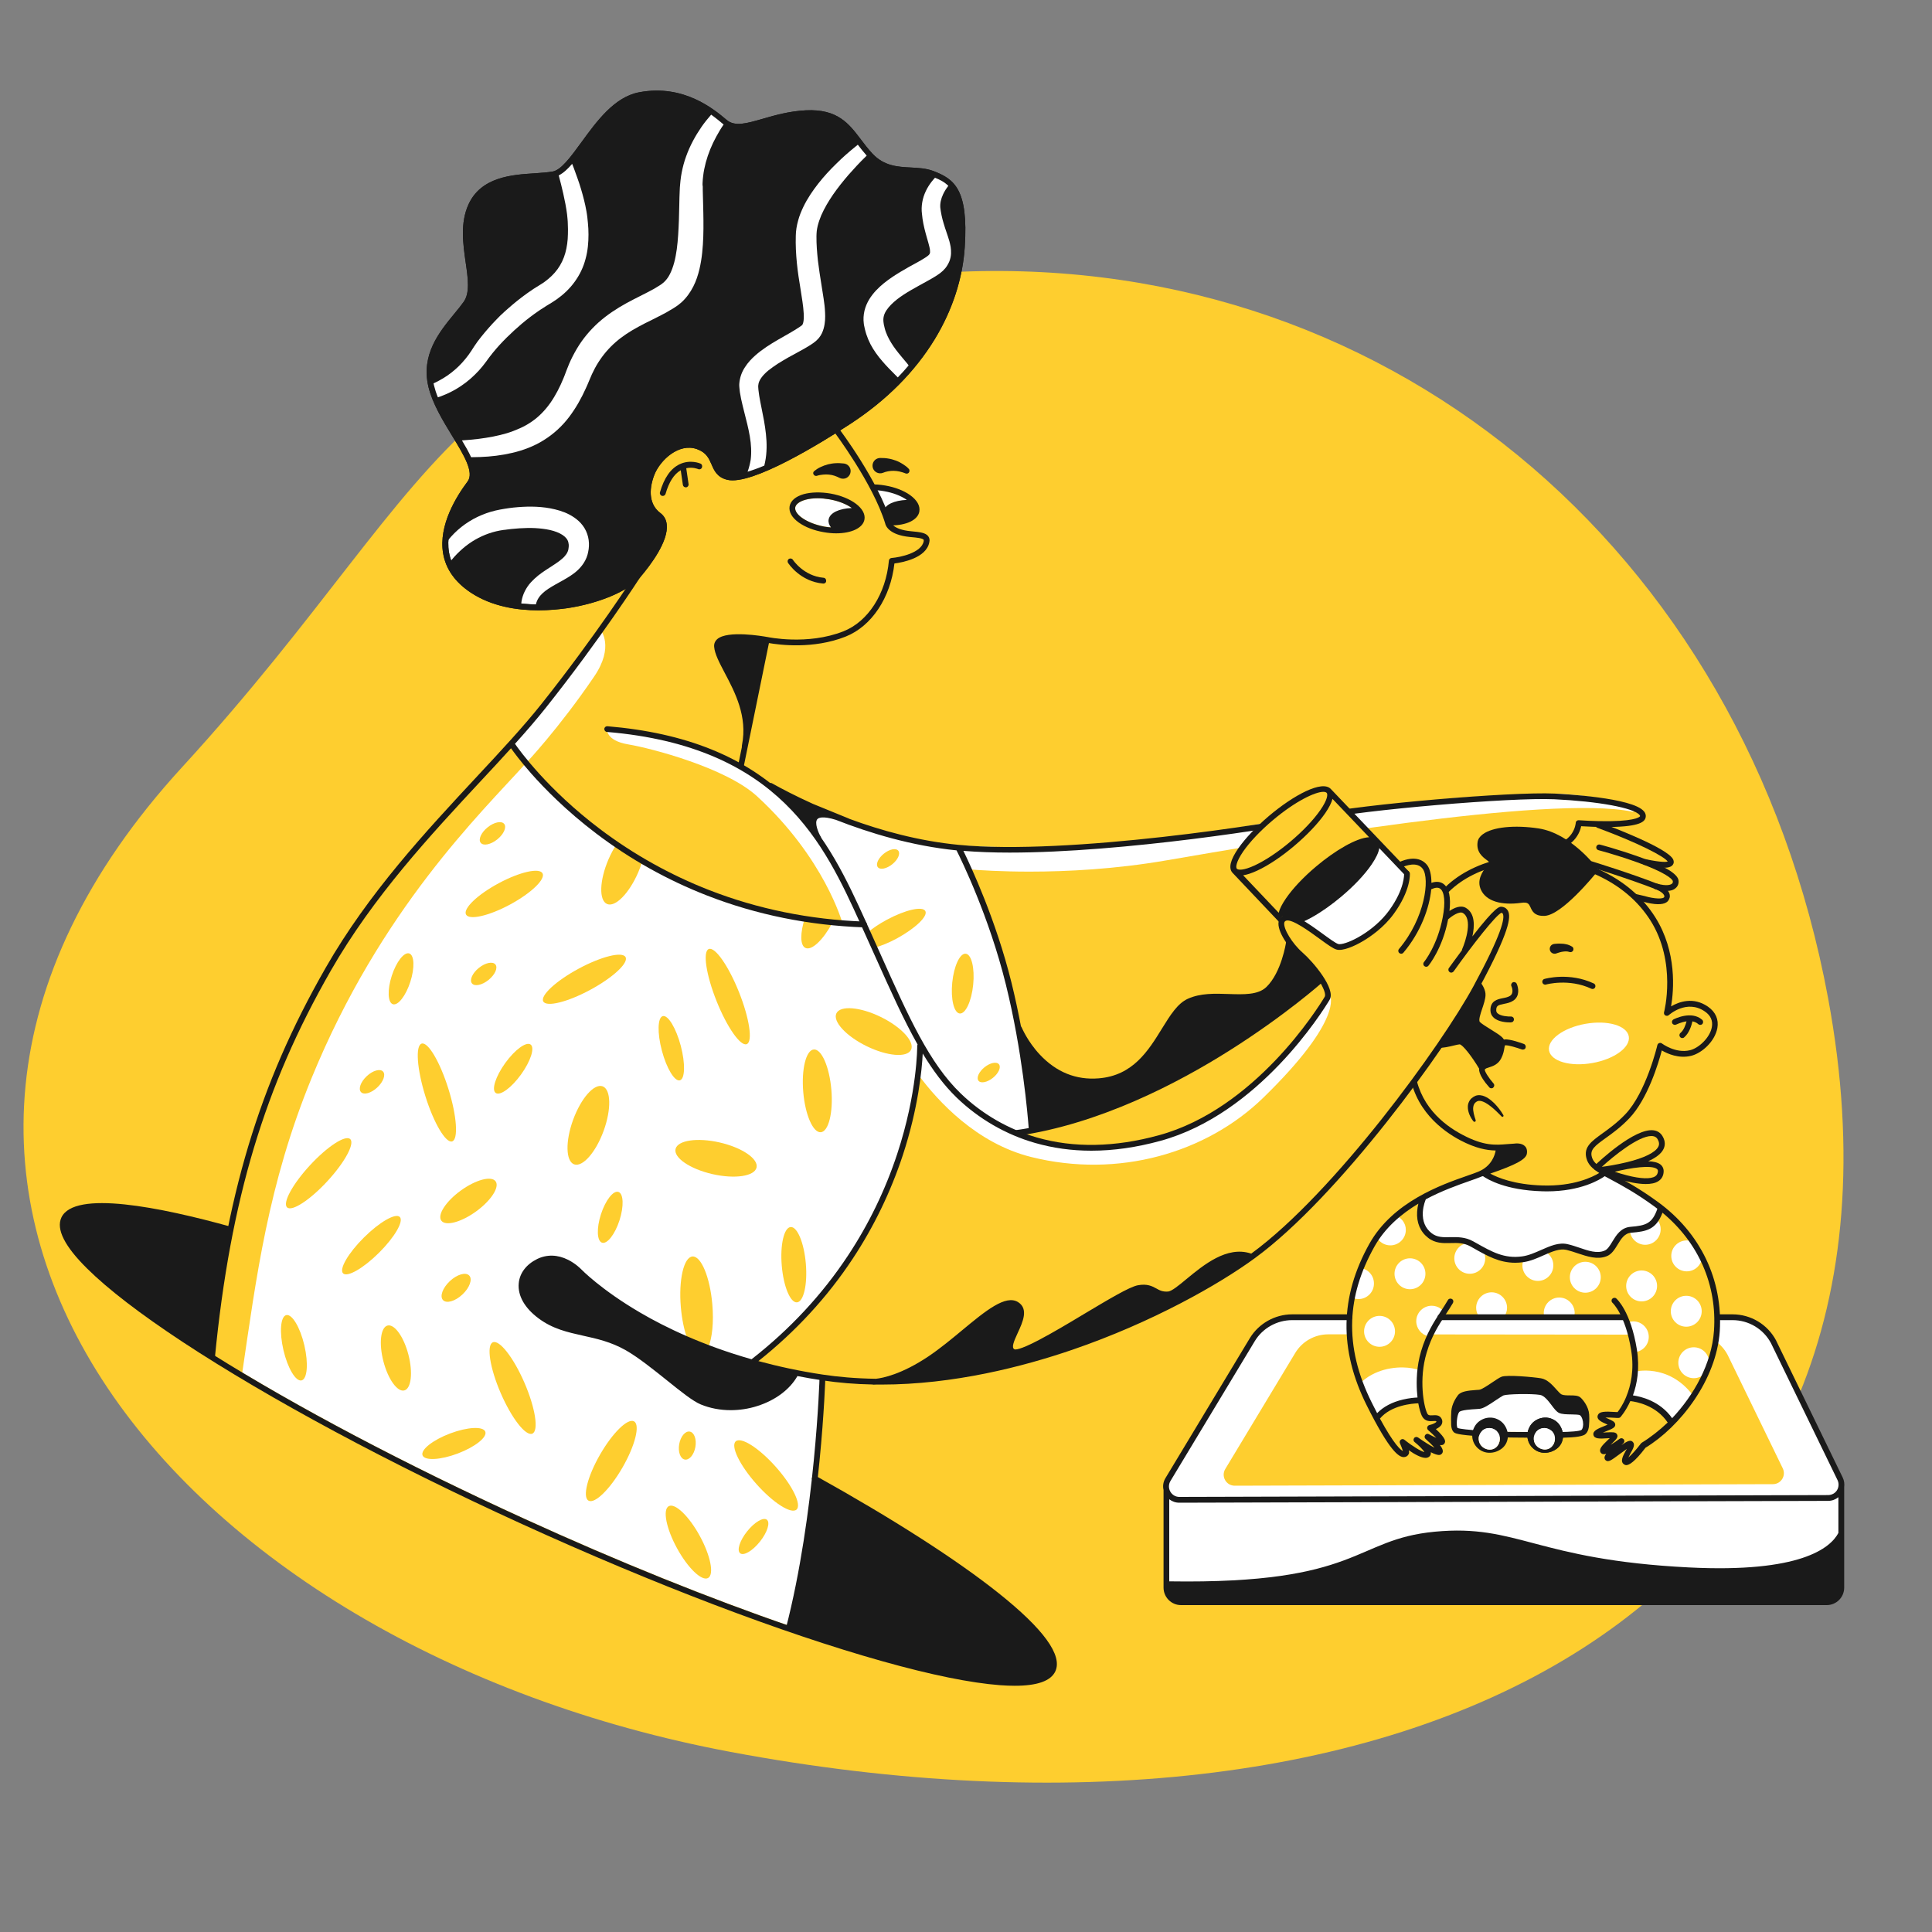 <?xml version="1.0" encoding="utf-8"?>
<!-- Generator: Adobe Illustrator 21.0.0, SVG Export Plug-In . SVG Version: 6.00 Build 0)  -->
<svg version="1.1" baseProfile="tiny" id="Layer_4" xmlns="http://www.w3.org/2000/svg" xmlns:xlink="http://www.w3.org/1999/xlink"
	 x="0px" y="0px" viewBox="0 0 2000 2000" xml:space="preserve">
<rect x="0" y="0" width="2000" height="2000" fill="#808080" stroke="none"/>
<g>
	<path fill="#FECE2F" d="M756.4,1813.6c-576-108-970.2-580.5-568-1019.3c289-315.3,270.8-479.1,785-511.9
		c455.1-29,832.2,282,919.1,751.2C2011.1,1674.2,1448.7,1943.4,756.4,1813.6z"/>
</g>
<g>
	<g>
		<path fill="#FFFFFF" d="M804.4,819l65.7,30l90,25l33.3,4.3c0,0,29.7,60.7,44.3,114.7c14.7,54,28,141,28,141l1.7,36.3l-16.7,3
			c0,0-35.3-14.7-50.7-32.3c-15.3-17.7-36-42-52.3-70.7c-16.3-28.7-48-104.3-48-104.3s-30.7-61.7-33.7-67.3S820.1,830.6,804.4,819z"
			/>
	</g>
	<g>
		<path fill="#FECE2F" d="M993.4,878.3l121,0.3l143.5-14.5l48-8.5l106-17l95-9.5c0,0,85.5-6,113.5-4s79.5,10,79.5,19s-28,10-28,10
			h-18.5c0,0,53,33.5,49.5,40s-18,0-18,0s6.5,11-6,14.5l-24-12l-62-10.5c0,0-27.5,7.5-31.5,7.5s-36.5,14.2-43,18.7
			s-18.7,22.7-18.7,22.7l-138.3,84.7c0,0-62,53-124,86.5s-121,57.3-170,64.2c0,0-5-80.7-18.5-137.2S993.4,878.3,993.4,878.3z"/>
	</g>
	<path fill="#FFFFFF" d="M1691.1,834.3c-16-5.8-48.2-10.6-70.4-12.2c-27.9-2-110.4,3.8-114,4l-95,9.5c-0.1,0-0.1,0-0.2,0l-106,17
		l-47.9,8.5c-3.7,0.4-108.2,12.1-143.3,14.5c-53.8,3.6-120-0.3-120.6-0.3c-1.1-0.1-2,0.4-2.6,1.3c-0.6,0.9-0.7,1.9-0.3,2.9
		c0,0.1,3.1,7.2,7.7,18.4c0.4,1,1.4,1.8,2.5,1.9c13.3,1.1,36,2.5,64.9,2.5c38.7,0,88.3-2.5,141.2-11.6
		c108.1-18.6,395.3-68.2,482.5-50.5c1.5,0.3,3.1-0.6,3.5-2.1C1693.3,836.4,1692.5,834.8,1691.1,834.3z"/>
	<path fill="#1A1A1A" d="M1715.5,914.8c-27.3-10.7-67.1-23-67.5-23.1c-1.6-0.5-3.3,0.4-3.7,2c-0.5,1.6,0.4,3.3,2,3.7
		c0.4,0.1,40,12.3,67.1,22.9c8.4,3.3,9.9,6.7,9.5,8.1c-0.8,2.7-11,1.9-19.3-0.5c-0.1,0-0.1,0-0.2-0.1c-6.8-1.5-59.1-13.8-65-15.2
		c-1.6-0.4-3.2,0.6-3.6,2.2c-0.2,0.8-0.3,2.7,2.2,3.6l0,0c0.1,0,0.3,0.1,0.4,0.1c0.1,0,0.1,0,0.2,0.1c1.5,0.4,4.9,1.2,5.6,1.4l0,0
		c23.1,8.7,54.8,20.6,56.4,28.6c0.1,0.4,0.2,1.2-1,2.4c-3.4,0.2-17.2-5.3-28.3-9.7c-17.2-6.9-36.7-14.7-49-15.7
		c-16-1.3-30.9-2-45.6-2c-22.8,0-64.5,12.2-111.6,32.6c-41.8,18.1-78.8,38.9-96.3,53.8l-6.9-12.7c-0.2-0.3-0.3-0.5-0.6-0.8l-24-22.7
		c-0.8-0.8-2-1-3-0.7c-1.1,0.4-1.8,1.3-2,2.4c0,0.3-4.7,31.2-20.4,46.3c-8.6,8.2-23.3,7.7-38.9,7.2c-14.4-0.5-29.3-1-42.3,4.9
		c-10.7,4.8-18.2,16.9-26.8,30.8c-14.1,22.9-30.1,48.8-65.6,51.6c-23.3,1.9-43.8-6.4-60.8-24.5c-12.8-13.6-18.8-28.1-18.9-28.3
		c-0.2-0.4-0.4-0.8-0.7-1c-2.8-14.6-6-29.8-9.8-45.2c-16.1-65.1-41.9-120.2-49.8-136.5c14.7,1.2,30.8,1.8,47.9,1.8
		c117.4,0,279.6-25.8,319.7-34.3c46.4-9.9,199.3-23,244.2-20.9c45.2,2.1,82.3,8.9,88.2,16.3c0.6,0.7,0.5,1.1,0.5,1.2
		c0,0-1.6,4.7-31.1,5.2c-16.1,0.2-32.1-1-32.3-1c-0.8-0.1-1.6,0.2-2.2,0.7c-0.6,0.5-1,1.3-1,2.1c-0.1,0.9-1.7,21.8-30.2,23.9
		c-1.7,0.1-2.9,1.6-2.8,3.2c0.1,1.7,1.5,2.9,3.2,2.8c24.4-1.8,33.5-16.7,35.4-26.5c5.4,0.3,17.7,1,29.9,0.8
		c31.2-0.4,36.1-5.6,36.9-10.1c0.3-1.4,0.2-3.7-1.7-6c-11.6-14.4-84.3-18.1-92.6-18.5c-45.2-2.1-199.1,11.1-245.8,21.1
		c-46.5,9.9-257.4,43-371,32c0,0,0,0,0,0c0,0,0,0,0,0c-41.5-4-80.7-14.9-113.4-27c-0.2-0.1-0.3-0.2-0.5-0.3
		c-1.1-0.5-2.1-0.9-3.2-1.3l-34-13.9c-18.3-8.3-32.8-15.9-42.2-21.2c-1.4-0.8-3.3-0.3-4.1,1.1c-0.8,1.4-0.3,3.3,1.1,4.1
		c3.5,2,7.6,4.2,12.4,6.7c-0.1,0.8,0.1,1.7,0.7,2.4l19.9,22.9l15.4,21.4c0.6,0.8,1.5,1.2,2.4,1.2c0.6,0,1.1-0.2,1.6-0.5
		c1.3-0.9,1.8-2.6,1-4c-2.5-4.4-6.7-14.5-3.5-18.2c1.2-1.4,5.4-3.6,19.2,0.7c34.9,13.7,78.4,26.9,124.9,31.6
		c4.9,9.7,33.6,68.2,51,138.6c17.1,68.9,22.7,135.4,23.7,148.9c-4.4,0.8-8.6,1.5-12.6,2c-1.6,0.2-2.8,1.8-2.5,3.4
		c0.2,1.5,1.5,2.6,3,2.6c0.1,0,0.3,0,0.4,0c84.9-12.1,166.2-54.6,219.4-88.2c57.6-36.3,95.8-70.2,96.2-70.6
		c33.7-31.6,158.7-87.4,206.7-87.4c14.6,0,29.3,0.6,45.1,2c11.4,1,31.3,8.9,47.2,15.3c24.5,9.8,31,11.9,34.3,8.8
		c3.3-3.1,3.4-6.2,3-8.3c-1.3-6.3-9.6-12-23.7-18.4c9.6,2.2,17.6,4.1,20.1,4.6c0.8,0.2,5.8,1.6,11.1,2.2c8.9,0.9,14.1-1,15.5-5.7
		C1729.2,928.1,1730.1,920.6,1715.5,914.8z"/>
	<g>
		<g>
			
				<ellipse transform="matrix(0.778 -0.628 0.628 0.778 -469.89 890.021)" fill="#FECE2F" cx="1023.9" cy="1109.6" rx="13.6" ry="7"/>
		</g>
		<g>
			
				<ellipse transform="matrix(0.778 -0.628 0.628 0.778 -354.173 775.36)" fill="#FECE2F" cx="919.6" cy="888.6" rx="13.6" ry="7"/>
		</g>
		<g>
			
				<ellipse transform="matrix(9.929132e-02 -0.995 0.995 9.929132e-02 -115.467 1908.841)" fill="#FECE2F" cx="996.7" cy="1018.2" rx="31.1" ry="10.9"/>
		</g>
		<g>
			<path fill="#FECE2F" d="M957.9,943.1c-2.9-5.3-20.7-1.3-39.8,9c-7.7,4.1-14.5,8.7-19.6,13c0,0.1,0.1,0.1,0.1,0.2
				c3.5,3.4,5.7,8.1,6.2,13.2c0.2,0.8,0.4,1.7,0.5,2.6c6.7-1.9,14.8-5.1,23.1-9.6C947.6,961,960.8,948.4,957.9,943.1z"/>
		</g>
	</g>
	<g>
		<path fill="#1A1A1A" d="M1722.5,898.3c-5.1,0-12-1.1-20-2.9c-1.6-0.3-2.7-1.9-2.3-3.6c0.3-1.6,1.9-2.7,3.6-2.3
			c16.1,3.4,21.1,2.8,22.6,2.4c-3-5.1-30.8-19.5-72.9-35c-1.6-0.6-2.4-2.3-1.8-3.9c0.6-1.6,2.3-2.4,3.9-1.8
			c11.8,4.4,71.1,26.7,76.5,38.6c0.8,1.9,0.6,3.4,0.2,4.3C1731.1,897.1,1727.7,898.3,1722.5,898.3z M1726.6,892.5L1726.6,892.5
			L1726.6,892.5z"/>
	</g>
	<g>
		<path fill="#1A1A1A" d="M1725,922.3c-3,0-6.7-0.5-11.4-1.8c-1.6-0.4-2.5-2.1-2.1-3.7c0.4-1.6,2.1-2.5,3.7-2.1
			c11,3.1,14.7,0.9,15.6,0.1c0.5-0.4,1.1-1.1,0.9-2.6c-0.3-2.3-8.4-9.4-36.8-19.5c-23.5-8.4-40-12.5-40.2-12.6
			c-1.6-0.4-2.6-2-2.2-3.6c0.4-1.6,2-2.6,3.6-2.2c0.2,0,16.9,4.3,40.7,12.7c26.2,9.3,39.9,17.5,40.8,24.4c0.4,3.1-0.6,5.9-2.9,7.9
			C1733,920.9,1730,922.3,1725,922.3z"/>
	</g>
</g>
<g>
	<g>
		<path fill="#1A1A1A" d="M1450.7,1069.8c-3.1,0-6.1-0.4-9-1.2c-11-3-24.2-15.6-26.3-29.5c-1.4-8.9,2.3-16.7,10.4-21.9
			c23.2-15,44.4,5.4,44.6,5.6c1.2,1.2,1.2,3.1,0,4.2c-1.2,1.2-3.1,1.2-4.2,0c0,0-4.6-4.5-11.6-7.3c-9-3.6-17.6-2.8-25.5,2.4
			c-6.1,4-8.7,9.3-7.7,15.9c1.7,11.1,13,22.2,22,24.6c7.7,2.1,15.2,0.4,20.2-1.5c1.6-0.6,3.3,0.2,3.9,1.8c0.6,1.6-0.2,3.3-1.8,3.9
			C1460.6,1068.8,1455.5,1069.8,1450.7,1069.8z"/>
	</g>
	<g>
		<path fill="#FFFFFF" d="M1207.4,1542.6v100.9c0,8.3,6.8,15.1,15.1,15.1H1891c8.3,0,15.1-6.8,15.1-15.1v-103.9L1207.4,1542.6z"/>
	</g>
	<g>
		<path fill="#FFFFFF" d="M1904.9,1530.9l-68.9-141.7c-8.3-15.8-24.7-25.6-42.6-25.6h-14.5h-382h-59.3c-16.9,0-32.5,8.8-41.3,23.3
			l-87.3,144.8c-5.5,9.2,1.1,20.9,11.8,20.9l671.7-1.9C1902.7,1550.7,1909.3,1540.1,1904.9,1530.9z"/>
	</g>
	<g>
		<path fill="#FECE2F" d="M1396.8,1381.3H1375c-14,0-27,7.3-34.2,19.3l-72.4,120.1c-4.6,7.6,0.9,17.3,9.8,17.3l557.1-1.6
			c8.4,0,13.9-8.8,10.2-16.4l-57.1-117.5c-3-5.6-7.2-10.4-12.2-13.9l-89.4-7L1396.8,1381.3z"/>
	</g>
	<g>
		<path fill="#FECE2F" d="M1657.7,1213.9c0,0,21.7,7.7,49.3,27c27.7,19.3,41.7,39.7,45.7,44.7s23.3,42.7,24.7,72
			c1.3,29.3-10.3,66.3-26.3,89c-16,22.7-50,48.7-50,48.7s-16,18-16.8,15.8c-0.8-2.2,3.5-15.8,3-15.8s-12.5,7.8-14.5,5.8
			s-11.3-0.8-10.8-3.3s9.8-10,8.2-12c-1.7-2-14.2-0.5-14.2-3.2c0-2.7,12.7-5,12-7.7c-0.7-2.7-10.8-7.5-9.5-9.8
			c1.3-2.3,17-1.7,17-1.7s17-24.8,16.7-51.2c-0.3-26.3-11-50.7-11-50.7l-66.2,2.2l-123.5-1.8c0,0-14.8,21.8-17.8,35.7
			c-3,13.8-6.8,39.5-3.8,49.5s4,19.2,7,19.7s14.2,1.8,13,4.8s-7.3,4.5-7,6.3c0.3,1.8,10.2,10.7,8.3,12.5c-1.8,1.8-8.5-0.7-8.5-0.7
			s8.5,9.2,6.8,10.8c-1.7,1.7-13.7-5-13.7-5s2.5,8.3,0.7,9.2c-1.8,0.8-22.3-10.7-22.3-10.7s1.5,9.3-0.2,10
			c-1.7,0.7-11.7-6.2-11.7-6.7s-25.7-38-32.8-59.3c-7.2-21.3-12.2-53.8-12.2-55.2c0-1.3,0.7-32.5,0.7-32.5l9.2-33.7
			c0,0,2.5-13.2,11.7-27.7s22.2-30.2,39.3-41.3c17.2-11.2,40-20.5,41.7-21.2c1.7-0.7,36.5-12.5,36.5-12.5s19.2,17.7,65.2,15.7
			S1657.7,1213.9,1657.7,1213.9z"/>
	</g>
	<g>
		<g>
			<path fill="#FFFFFF" d="M1408.1,1312.7c-0.4,1-0.8,2.1-1.3,3c-0.7,1.2-1.3,2.5-2,3.7c-0.6,2-1.3,3.9-1.8,6
				c-0.2,0.8-0.3,1.6-0.5,2.4l0.2-2.1c-0.4,0.8-0.2,2.3-0.3,3.3c-0.1,2.3-0.1,4.5,0,6.8c0.1,2.9-0.5,5.6-1.6,8c1.7,0.6,3.6,1,5.5,1
				c8.8,0,16-7.2,16-16C1422.4,1320.4,1416.1,1313.5,1408.1,1312.7z"/>
		</g>
		<g>
			<circle fill="#FFFFFF" cx="1428.1" cy="1378.2" r="16"/>
		</g>
		<g>
			<circle fill="#FFFFFF" cx="1459.6" cy="1318.6" r="16"/>
		</g>
		<g>
			<path fill="#FFFFFF" d="M1443.7,1258c-0.7,1-1.6,2-2.6,2.8c-2.2,1.8-4.3,3.8-6.2,5.9c-0.5,0.6-1,1.1-1.5,1.7
				c0.4-0.6,0.9-1.1,1.3-1.7c-0.6,0.2-1.8,2.4-2.2,3c-2.5,3.5-5,7-7.7,10.3c2.6,5.5,8.1,9.2,14.5,9.2c8.8,0,16-7.2,16-16
				C1455.4,1266.1,1450.4,1259.9,1443.7,1258z"/>
		</g>
		<g>
			<path fill="#FFFFFF" d="M1480.1,1380c1.3-2.2,2.9-4.2,4.5-6.2c0.3-0.5,0.7-1,1-1.5c2.4-5.1,6.4-8.9,11.3-10.7
				c-2.4-5.8-8.1-9.9-14.8-9.9c-8.8,0-16,7.2-16,16c0,7.6,5.4,14,12.5,15.6C1479,1382.1,1479.5,1381,1480.1,1380z"/>
		</g>
		<g>
			<circle fill="#FFFFFF" cx="1521.5" cy="1302.6" r="16"/>
		</g>
		<g>
			<path fill="#FFFFFF" d="M1537.8,1362.8c-4.4-0.6,3.2,0.2,4,0.2c1.9,0.1,3.8,0.2,5.7,0.2c3.2,0.1,6.4,0.1,9.5,0
				c1.9-2.6,3.1-5.9,3.1-9.4c0-8.8-7.2-16-16-16s-16,7.2-16,16c0,3.1,0.9,6,2.5,8.5C1532.9,1362.2,1535.2,1362.5,1537.8,1362.8z"/>
		</g>
		<g>
			<path fill="#FFFFFF" d="M1598.6,1295.3c-2.1,1.7-4.3,3.3-6.8,4.5c-4.8,2.3-9.2,3.6-14.5,3.9c-0.8,1.9-1.3,4-1.3,6.3
				c0,8.8,7.2,16,16,16s16-7.2,16-16C1608.1,1303.4,1604.2,1297.8,1598.6,1295.3z"/>
		</g>
		<g>
			<path fill="#FFFFFF" d="M1629.2,1364.5c0.6-1.7,0.9-3.5,0.9-5.3c0-8.8-7.2-16-16-16s-16,7.2-16,16c0,1.5,0.2,3,0.6,4.4
				C1608.9,1364,1619,1364.4,1629.2,1364.5z"/>
		</g>
		<g>
			<circle fill="#FFFFFF" cx="1641.1" cy="1322.2" r="16"/>
		</g>
		<g>
			<circle fill="#FFFFFF" cx="1699.4" cy="1331.2" r="16"/>
		</g>
		<g>
			<path fill="#FFFFFF" d="M1690.8,1367.9c-2,0-4,0.4-5.8,1.1c2,3.6,2.6,7.4,2.3,11.4c0,0,0,0.1,0.1,0.1c2.1,3.3,3.5,6.7,4.9,10.3
				c1.1,3,1.3,6,0.6,8.9c7.8-1,13.9-7.7,13.9-15.8C1706.8,1375.1,1699.6,1367.9,1690.8,1367.9z"/>
		</g>
		<g>
			<circle fill="#FFFFFF" cx="1745.6" cy="1357.4" r="16"/>
		</g>
		<g>
			<circle fill="#FFFFFF" cx="1753.4" cy="1410.7" r="16"/>
		</g>
		<g>
			<circle fill="#FFFFFF" cx="1746.1" cy="1300.1" r="16"/>
		</g>
		<g>
			<path fill="#FFFFFF" d="M1713.9,1260.8c-2.2,3.3-5.4,6-9,7.6c-3.3,2.3-7.2,3.7-11.1,3.8c-2.1,0.9-4.3,1.4-6.6,1.5
				c0.6,8.3,7.5,14.9,15.9,14.9c8.8,0,16-7.2,16-16C1719.1,1267.9,1717.1,1263.7,1713.9,1260.8z"/>
		</g>
	</g>
	<g>
		<path fill="#FFFFFF" d="M1469.9,1418.6c0,0,1.2,28.5,0.7,28.7c-0.5,0.2-15.2,0.7-23,5.8s-22.3,12.5-22.3,12.5l-17-33.8
			c0,0,10.5-11.9,31.5-15.3C1458.1,1413.5,1469.9,1418.6,1469.9,1418.6z"/>
	</g>
	<g>
		<path fill="#FFFFFF" d="M1692.1,1420c0,0,34.7-9.3,60.3,24.3l-21,26c0,0-13.3-14-24.3-17s-21.3-6.3-21.3-6.3L1692.1,1420z"/>
	</g>
	<g>
		<path fill="#FECE2F" d="M1602.1,897c-15.3-1.3-40-6.7-55.7-3.3c-15.7,3.3-44.3,18.7-63.7,47.3c-19.3,28.7-14.7,70-14.7,70
			s1.3,37.3-2.7,50.7s-14.7,53.3,14,90c28.7,36.7,62.7,35.3,62.7,35.3l10,0.7l-12.7,26.7c0,0,10,14,55.3,16c45.3,2,63.3-16,63.3-16
			s-18.4-11.2-12.9-23.9s30.5-20.8,48-46s24.8-61,24.8-61s29.5,17.2,46.8-2s6.5-33.2,2-37.2s-24.2-8.8-40.8,3.8
			c0,0,7.5-45.2-3.8-73.2s-24.2-44.5-52.8-62.8S1602.1,897,1602.1,897z"/>
	</g>
	<g>
		<path fill="#FFFFFF" d="M1659.9,1214.4c0,0,28.8,16,31,16.5s27.8,19,27.8,19s-3,12.5-5.5,15s-8,6.5-17.2,7.8s-14.5,0.8-19,8
			s-13.8,18.2-19.2,18s-37-11.8-45.5-7.5s-34,15-44.5,13.5s-31.8-8-41-14.5s-19.5-7-25-6.2s-23.2-1.2-27-10.2s-7.8-21.2-1-33.8
			l26.4-12.9l36.5-12.5c0,0,19.5,18.4,65.2,15.7C1647.4,1227.4,1659.9,1214.4,1659.9,1214.4z"/>
	</g>
	<path fill="#1A1A1A" d="M1718.8,1205.4c-2.8-2.1-7.3-3.1-12.6-3.3c7.3-3.3,13.3-7.4,15.8-12.5c1.5-3,2.5-7.7-1-13.5
		c-2-3.4-5.2-5.5-9.2-6c-19.5-2.6-56.8,32.4-60.9,36.4c-1.2,1.1-1.2,3-0.1,4.2c0.7,0.8,1.7,1.1,2.7,0.9c0.2,1.5,1.5,2.5,3,2.5
		c0.1,0,0.2,0,0.3,0c0.4,0,1.1-0.1,1.9-0.2c0.3,0.7,0.9,1.2,1.6,1.5c3.3,1.3,26.4,10.3,43.4,10.3c5.2,0,9.8-0.8,13.1-3
		c3.4-2.2,5.3-5.7,5.4-10C1722.3,1209.8,1721.1,1207.2,1718.8,1205.4z M1709.5,1176c0.5,0,1,0,1.5,0.1c2.2,0.3,3.8,1.3,4.9,3.1
		c1.7,2.9,2,5.4,0.8,7.8c-3,6-14.5,11.7-32.5,16.1c-11.1,2.7-21.7,4.3-26,4.8C1670.4,1196.7,1696,1176,1709.5,1176z M1713.5,1217.7
		c-4.6,3-15,2.7-29.3-1c-4.6-1.2-9-2.5-12.6-3.7c16.6-4.1,37.9-7.3,43.6-2.9c0.8,0.6,1.1,1.3,1.1,2.4
		C1716.1,1214.9,1715.2,1216.6,1713.5,1217.7z"/>
	<path fill="#1A1A1A" d="M1762.1,1055.7c-11.1-9.9-29-0.8-29.7-0.4c-1.5,0.8-2,2.6-1.3,4c0.5,1,1.6,1.6,2.7,1.6
		c0.5,0,0.9-0.1,1.4-0.3c0.1,0,5-2.5,10.7-3.3c-0.9,3.5-2.8,9.1-6.3,12c-1.3,1.1-1.4,3-0.4,4.2c0.6,0.7,1.4,1.1,2.3,1.1
		c0.7,0,1.4-0.2,1.9-0.7c5.4-4.5,7.7-12.6,8.6-16.6c2.2,0.4,4.3,1.3,6.1,2.9c1.2,1.1,3.1,1,4.2-0.2
		C1763.4,1058.7,1763.3,1056.8,1762.1,1055.7z"/>
	<g>
		<path fill="#1A1A1A" d="M1525.3,1160.8c-1.7-2.1-3-4.4-4.1-6.9c-1-2.5-1.8-5.3-1.7-8.3c0-1.5,0.3-3.1,1-4.6c0.6-1.5,1.6-3,2.9-4.1
			c1.3-1.1,2.5-1.9,4.2-2.6c1.7-0.6,3.4-0.7,5-0.5c1.6,0.2,3.1,0.6,4.4,1.2c1.4,0.6,2.6,1.3,3.7,2c2.3,1.5,4.3,3.3,6.2,5.1
			c3.7,3.8,6.8,7.8,9.4,12.3c0.3,0.6,0.1,1.3-0.4,1.6c-0.5,0.3-1.1,0.2-1.4-0.2l0,0c-3.5-3.5-7-7.1-10.8-10.1
			c-1.9-1.5-3.8-2.9-5.8-4c-1-0.6-2-1-3-1.4c-1-0.4-2-0.6-2.9-0.7c-0.9-0.1-1.7,0-2.4,0.3c-0.7,0.3-1.6,0.8-2.2,1.4
			c-1.3,1.1-2,2.7-2.3,4.7c-0.3,2,0,4.3,0.5,6.6c0.5,2.3,1.2,4.6,2,6.9l0,0.1c0.2,0.7-0.1,1.4-0.8,1.7
			C1526.2,1161.4,1525.7,1161.2,1525.3,1160.8z"/>
	</g>
	<g>
		<path fill="#1A1A1A" d="M1563.2,1058.4c-3.3,0-12.1-0.4-17-5c-2.1-1.9-3.2-4.4-3.3-7.2c-0.3-10.2,7.3-11.8,12.8-12.9
			c2.7-0.5,5.5-1.1,7.5-2.4c4.6-3,1.5-9.9,1.4-10c-0.7-1.5,0-3.3,1.5-4c1.5-0.7,3.3,0,4,1.5c1.8,4,3.5,12.8-3.6,17.5
			c-3,2-6.5,2.7-9.6,3.3c-6.1,1.2-8.1,1.9-8,6.8c0,1.2,0.5,2.2,1.4,3c3.3,3,11.2,3.4,13.8,3.3c1.7-0.1,3.1,1.2,3.1,2.9
			c0.1,1.7-1.2,3.1-2.9,3.1C1564.1,1058.4,1563.7,1058.4,1563.2,1058.4z"/>
	</g>
	<g>
		<path fill="#1A1A1A" d="M1648.6,1023.8c-0.4,0-0.9-0.1-1.3-0.3c-23.2-10.9-46.7-4.4-46.9-4.3c-1.6,0.5-3.3-0.5-3.7-2.1
			c-0.5-1.6,0.5-3.3,2.1-3.7c1-0.3,25.9-7.2,51.1,4.7c1.5,0.7,2.1,2.5,1.4,4C1650.8,1023.2,1649.7,1023.8,1648.6,1023.8z"/>
	</g>
	<g>
		<path fill="#1A1A1A" d="M1609.3,977.1c0.9-0.1,1.6-0.2,2.4-0.2c0.8,0,1.5-0.1,2.2-0.1c1.5,0,3,0.1,4.5,0.2
			c1.5,0.2,3.1,0.5,4.6,0.9c1.5,0.5,3.1,1.2,4.5,2.1c1.4,0.9,1.8,2.9,0.8,4.3c-0.8,1.2-2.2,1.6-3.5,1.2l-0.4-0.1
			c-0.9-0.3-1.9-0.5-2.9-0.5c-1,0-2.2,0-3.3,0.2c-1.1,0.1-2.3,0.4-3.4,0.7c-0.6,0.1-1.1,0.3-1.7,0.5c-0.5,0.2-1.2,0.4-1.5,0.5
			c-2.5,1.2-5.6,0.2-6.8-2.3c-1.2-2.5-0.2-5.6,2.3-6.8c0.5-0.2,0.9-0.4,1.4-0.5L1609.3,977.1z"/>
	</g>
	<g>
		<path fill="#1A1A1A" d="M1543.9,1126.6c-0.8,0-1.7-0.3-2.2-1c-11.7-13.1-11.2-19.1-9.9-21.5c1.6-2.9,4.7-3.9,7.7-4.9
			c3.5-1.2,7.2-2.3,9.3-6.5c1.8-3.6,2.2-6.5,2.6-8.9c0.5-3.2,1.2-7.3,6.3-7.8c5.4-0.5,17.5,3.8,19.8,4.7c1.6,0.6,2.3,2.3,1.8,3.9
			s-2.3,2.3-3.9,1.8c-5-1.8-14-4.6-17.2-4.3c-0.2,0-0.3,0-0.3,0.1c-0.2,0.4-0.4,1.7-0.6,2.7c-0.4,2.6-1,6.2-3.2,10.6
			c-3.2,6.4-8.7,8.2-12.8,9.5c-1.9,0.6-3.8,1.2-4.3,2c-0.3,1.9,4,8.8,9.1,14.6c1.1,1.2,1,3.1-0.3,4.2
			C1545.4,1126.4,1544.6,1126.6,1543.9,1126.6z"/>
	</g>
	<path fill="#1A1A1A" d="M1543.1,1065.6c-4.5-2.8-9.2-5.7-11.1-7.6c-1.7-1.7,0.6-8.6,2.3-13.6c1.6-4.8,3.3-9.8,3.5-14.1
		c0.6-11.2-15.3-24.5-17.1-26c-0.7-0.6-1.6-0.8-2.5-0.6c-0.9,0.2-1.6,0.7-2.1,1.5l-20.9,39.4c-8.2,12.5-18,26.2-20.4,28.2
		c-0.7,0.2-1.2,0.7-1.6,1.4c-0.5,1-0.5,2.1,0.1,3c6.9,11.1,22.4,7.4,31.7,5.1c2.5-0.6,4.7-1.1,6-1.2c3,0.2,12.7,12.4,20.7,26
		c0.5,0.8,1.4,1.4,2.3,1.5c0.1,0,0.2,0,0.2,0c0.9,0,1.7-0.4,2.3-1.1c0.1-0.1,7.1-8.5,10.8-11.8c4.3-3.8,9.9-12.8,9.9-17.6
		C1557.4,1074.8,1553.5,1072,1543.1,1065.6z"/>
	<path fill="#1A1A1A" d="M1653.3,898.8c-1.1-1.5-27.1-36-60.5-41.2c-25-3.8-47.8-1.5-57.9,6.1c-3.1,2.3-4.9,5-5.3,8
		c-1.5,10.3,5.2,15.4,9.2,18.4c1,0.7,2.4,1.8,2.8,2.4c-0.5,1.1-1.6,2.6-2.7,4.1c-4.2,5.8-10.6,14.5-5.7,24.8
		c5.4,11.3,20.6,16.1,41.6,13.2c7-1,7.9,1.1,9.6,4.7c1.7,3.8,4,8.8,13.1,8.8c0.5,0,1,0,1.6,0c17.8-1,50.5-41.1,54.2-45.6
		C1654.1,901.5,1654.2,899.9,1653.3,898.8z"/>
	<g>
		<path fill="#1A1A1A" d="M1680.8,1366.6h-189.8c-1.7,0-3-1.3-3-3s1.3-3,3-3h189.8c1.7,0,3,1.3,3,3S1682.4,1366.6,1680.8,1366.6z"/>
	</g>
	<path fill="#1A1A1A" d="M1907.6,1529.6l-68.9-141.7c0,0,0-0.1,0-0.1c-8.9-16.8-26.2-27.2-45.2-27.2h-14.5c-1.7,0-3,1.3-3,3
		s1.3,3,3,3h14.5c16.8,0,32.1,9.2,39.9,24l68.8,141.6c1.6,3.3,1.4,7.2-0.5,10.4s-5.4,5-9.1,5.1l-671.7,1.9c0,0,0,0,0,0
		c-3.9,0-7.4-2-9.4-5.5c-1.9-3.4-1.9-7.5,0.1-10.9l87.3-144.8c8.1-13.5,23-21.8,38.7-21.8h59.3c1.7,0,3-1.3,3-3s-1.3-3-3-3h-59.3
		c-17.8,0-34.6,9.5-43.8,24.7l-87.3,144.8c-2.3,3.8-3,8.1-2,12.3c0,0.1,0,0.1,0,0.2v100.9c0,10,8.1,18.1,18.1,18.1H1891
		c10,0,18.1-8.1,18.1-18.1v-103.9c0-0.1,0-0.2,0-0.3C1909.5,1536.1,1909.1,1532.7,1907.6,1529.6z M1220.8,1555.6
		C1220.8,1555.6,1220.9,1555.6,1220.8,1555.6l671.7-1.9c3.9,0,7.6-1.4,10.6-3.8v37c-8.3,15.7-39.5,41.5-154.7,35.7
		c-159-8-177.1-45.1-263-37c-84.6,8-76.1,54.5-275,51.4v-85C1213.3,1554.3,1216.9,1555.6,1220.8,1555.6z"/>
	<g>
		<path fill="#1A1A1A" d="M1645.1,1464.3c-0.5-8-6.3-15.3-9.1-17.7c-2.4-2-6.3-2.1-10.8-2.1c-3.2,0-6.9-0.1-8.7-1
			c-1.4-0.7-3.4-3-5.4-5.2c-4.1-4.6-9.3-10.4-15.9-11.5c-7.8-1.3-35.2-3.8-40.8-1.6c-2.1,0.8-5.2,2.9-9.1,5.5
			c-4.6,3.1-11.5,7.8-14.1,8c-0.9,0.1-1.9,0.1-3,0.2c-8.5,0.6-15.9,1.4-19,5.5c-1.9,2.5-6.3,9.1-6.8,16.4c-0.2,3.5-0.4,7.4-0.2,11
			c-0.2,4.5,0.5,8.8,2.8,10.8c1,1,3,2.8,28.3,4.3c14.4,0.9,30.2,1.3,39.4,1.3c3.2,0,7.3,0.1,12.1,0.1c7.4,0.1,14,0.2,19.9,0.2
			c17.9,0,29.1-0.6,34.2-2.6c0.9-0.3,1.6-0.7,2.2-1.2c0,0,0,0,0,0c3.3-2.7,3.8-7.6,3.9-10.3c0,0,0,0,0-0.1
			C1645.4,1470.2,1645.2,1466.1,1645.1,1464.3z M1584.8,1482.3c-4.8-0.1-8.9-0.1-12.1-0.1c-13,0-29.4-0.6-42.4-1.5
			c0.9-0.2,1.9-0.4,2.8-0.6c13.8-2.7,29.5-5.7,39.5-5.7c7.1,0,20.1,3.2,32.6,6.2c2.6,0.6,5.1,1.2,7.4,1.8
			C1602.5,1482.5,1591.6,1482.4,1584.8,1482.3z"/>
		<path fill="#FFFFFF" d="M1626.9,1464.2c-5.2-0.1-10-0.1-13.1-1.6c-2.6-1.3-4.9-4.3-7.5-7.8c-3.4-4.5-7.7-10.1-12-10.8
			c-9-1.5-34.1-0.9-37.8,0.5c-1.4,0.6-4.7,2.8-7.9,4.9c-7.5,5.1-13.1,8.7-16.9,9c-1,0.1-2.3,0.2-3.9,0.3c-3.9,0.2-15.6,0.9-17.3,3.1
			v0c-2.4,3.2-3.2,14.3-1.7,16.4c4.6,2.1,40,4.1,63.8,4.1c3.2,0,7.4,0.1,12.1,0.1c14.5,0.2,48.5,0.7,52.5-2.2
			c0.8-0.7,1.6-2.7,1.7-5.7c0-3.9-1.3-7.8-3.2-9.4C1634.7,1464.3,1630,1464.3,1626.9,1464.2z"/>
		<g>
			<g>
				<path fill="#1A1A1A" d="M1560.9,1487.6c-0.1,2.5-0.9,4.9-2,7c-1.2,2.1-2.8,3.9-4.6,5.2c-3.7,2.7-7.9,4.1-12.2,4.1
					c-4.3,0.1-8.6-1.5-11.9-4.4c-3.4-2.9-5.7-7.2-6.1-11.9c-0.2-2.4,0-4.8,0.8-7.2c0.8-2.3,2-4.6,3.6-6.5c3.3-3.8,8.4-6.3,13.6-6.4
					c2.6-0.1,5.3,0.4,7.7,1.5c2.4,1,4.6,2.6,6.3,4.5C1559.6,1477.5,1561.3,1482.7,1560.9,1487.6z M1552.6,1487.6
					c-0.3-2.8-1.8-5.2-3.8-6.7c-2-1.6-4.3-2.5-6.7-2.6c-2.5-0.1-5,0.6-7.1,2.2c-2.1,1.6-3.7,4.1-4.2,7.1c-0.2,1.5-0.1,3,0.3,4.6
					c0.4,1.5,1.2,3,2.2,4.2c2.1,2.5,5.4,4.1,8.8,4.2c1.7,0,3.4-0.4,4.9-1.2c1.5-0.8,2.7-2,3.6-3.3
					C1552.5,1493.5,1552.9,1490.4,1552.6,1487.6z"/>
			</g>
			<path fill="#FFFFFF" d="M1547,1499.5c1.5-0.8,2.7-2,3.6-3.3c1.8-2.7,2.3-5.8,2-8.5c-0.3-2.8-1.8-5.2-3.8-6.7
				c-2-1.6-4.3-2.5-6.7-2.6c-2.5-0.1-5,0.6-7.1,2.2c-2.1,1.6-3.7,4.1-4.2,7.1c-0.2,1.5-0.1,3,0.3,4.6c0.4,1.5,1.2,3,2.2,4.2
				c2.1,2.5,5.4,4.1,8.8,4.2C1543.8,1500.7,1545.5,1500.3,1547,1499.5z"/>
		</g>
		<g>
			<g>
				<path fill="#1A1A1A" d="M1618,1487.6c-0.1,2.5-0.9,4.9-2,7c-1.2,2.1-2.8,3.9-4.6,5.2c-3.7,2.7-7.9,4.1-12.2,4.1
					c-4.3,0.1-8.6-1.5-11.9-4.4c-3.4-2.9-5.7-7.2-6.1-11.9c-0.2-2.4,0-4.8,0.8-7.2c0.8-2.3,2-4.6,3.6-6.5c3.3-3.8,8.4-6.3,13.6-6.4
					c2.6-0.1,5.3,0.4,7.7,1.5c2.4,1,4.6,2.6,6.3,4.5C1616.6,1477.5,1618.3,1482.7,1618,1487.6z M1609.6,1487.6
					c-0.3-2.8-1.8-5.2-3.8-6.7c-2-1.6-4.3-2.5-6.7-2.6c-2.5-0.1-5,0.6-7.1,2.2c-2.1,1.6-3.7,4.1-4.2,7.1c-0.2,1.5-0.1,3,0.3,4.6
					c0.4,1.5,1.2,3,2.2,4.2c2.1,2.5,5.4,4.1,8.8,4.2c1.7,0,3.4-0.4,4.9-1.2c1.5-0.8,2.7-2,3.6-3.3
					C1609.5,1493.5,1609.9,1490.4,1609.6,1487.6z"/>
			</g>
			<g>
				<path fill="#1A1A1A" d="M1618,1487.6c-0.1,2.5-0.9,4.9-2,7c-1.2,2.1-2.8,3.9-4.6,5.2c-3.7,2.7-7.9,4.1-12.2,4.1
					c-4.3,0.1-8.6-1.5-11.9-4.4c-3.4-2.9-5.7-7.2-6.1-11.9c-0.2-2.4,0-4.8,0.8-7.2c0.8-2.3,2-4.6,3.6-6.5c3.3-3.8,8.4-6.3,13.6-6.4
					c2.6-0.1,5.3,0.4,7.7,1.5c2.4,1,4.6,2.6,6.3,4.5C1616.6,1477.5,1618.3,1482.7,1618,1487.6z M1609.6,1487.6
					c-0.3-2.8-1.8-5.2-3.8-6.7c-2-1.6-4.3-2.5-6.7-2.6c-2.5-0.1-5,0.6-7.1,2.2c-2.1,1.6-3.7,4.1-4.2,7.1c-0.2,1.5-0.1,3,0.3,4.6
					c0.4,1.5,1.2,3,2.2,4.2c2.1,2.5,5.4,4.1,8.8,4.2c1.7,0,3.4-0.4,4.9-1.2c1.5-0.8,2.7-2,3.6-3.3
					C1609.5,1493.5,1609.9,1490.4,1609.6,1487.6z"/>
			</g>
			<path fill="#FFFFFF" d="M1609.6,1487.6c-0.3-2.8-1.8-5.2-3.8-6.7c-2-1.6-4.3-2.5-6.7-2.6c-2.5-0.1-5,0.6-7.1,2.2
				c-2.1,1.6-3.7,4.1-4.2,7.1c-0.2,1.5-0.1,3,0.3,4.6c0.4,1.5,1.2,3,2.2,4.2c2.1,2.5,5.4,4.1,8.8,4.2c1.7,0,3.4-0.4,4.9-1.2
				c1.5-0.8,2.7-2,3.6-3.3C1609.5,1493.5,1609.9,1490.4,1609.6,1487.6z"/>
		</g>
	</g>
	<g>
		
			<ellipse transform="matrix(0.985 -0.175 0.175 0.985 -163.787 305.32)" fill="#FFFFFF" cx="1644.5" cy="1078.8" rx="41.9" ry="20.6"/>
	</g>
	<path fill="#1A1A1A" d="M1716.2,1244.2c-19.6-14.3-34.8-22.4-45.9-28.4c-13.7-7.4-20.6-11-22.5-18.4c-1.9-7.2,3-11.1,14.3-19.2
		c7-5,15.6-11.2,24.5-20.5c19.2-20.1,30.4-57.7,33.7-70.3c5.8,3.4,17.5,8.7,30.3,5.6c11.1-2.7,24.6-14.8,27.2-28.7
		c1.6-8.9-1.8-16.7-9.7-22.2c-15.2-10.5-30-5.1-38.2-0.3c2.8-16.4,6.3-56.4-16.4-92.3c-13.4-21.2-32.9-37.7-57.8-49.2
		c-20.3-9.3-43.6-14.7-65.6-15.2c-17.9-0.4-38,3-55.1,9.4c-22.2,8.3-39.7,21.4-50.6,38.1c-20.2,30.8-21.8,61.7-19.6,82.3
		c1.7,16,0.9,32.2-2.3,48.2c-3.7,18-5,32.6-3.9,43.5c4.2,42.1,35,64.2,52.9,73.7c15.9,8.4,27.3,10.5,36.8,10.7
		c-0.8,4.8-4.2,16.2-17.9,21.9c-2.8,1.2-6.7,2.5-11.2,4.1c-27,9.4-77.2,27-101.6,70.5c-30.7,54.9-31.6,109.7-2.7,167.5
		c23.8,47.6,33.2,53.3,38.2,53.4c2.2,0,4-1,5.1-3c0.3-0.6,0.8-1.4,0.2-4.1c6,4.2,12.8,7.9,17.4,7.9c1,0,1.9-0.2,2.7-0.6
		c1.6-0.8,2.5-2.1,2.7-3.8c0.1-0.5,0-1-0.1-1.5c8.2,4.2,10.1,2.8,11,2c1-0.7,1.5-1.9,1.5-3.1c0-1.7-1.1-3.9-3-6.3
		c1.1,0.1,2,0.1,2.7-0.1c1.1-0.4,1.9-1.1,2.3-2.1c0.6-1.4,1.8-4.1-9.2-14.3c2.4-1.1,5-2.7,6.1-5.1c0.8-1.7,0.8-3.7-0.1-5.5
		c-2.1-4.2-6.3-3.9-9.2-3.7c-3.4,0.2-4.8,0.1-5.8-2.1c-3.5-7.1-8.8-35.1-0.6-62.5c5.2-17.6,12.6-28.9,19.8-39.8
		c2.5-3.8,5.1-7.8,7.5-11.9c0.8-1.4,0.4-3.3-1.1-4.1c-1.4-0.8-3.3-0.4-4.1,1.1c-2.3,4-4.8,7.7-7.3,11.6c-7.4,11.3-15,23-20.5,41.4
		c-4.7,15.8-4.9,31-4.3,41c0.2,2.4,0.4,4.7,0.6,6.9c-3.2,0.1-8.7,0.6-15,2.1c-11.3,2.6-20.4,7.5-26.8,14.1
		c-1.7-3.2-3.5-6.8-5.4-10.6c-14.7-29.4-21.4-57.3-20.4-85.1c0.9-25.7,8.5-50.8,23-76.7c11.1-19.8,28-34,45.5-44.5
		c-0.6,2.4-1.1,5.2-1.3,8.4c-0.7,11.3,3.2,20.6,11.4,27c7.4,5.8,15.5,5.6,23.3,5.4c7.1-0.2,13.7-0.3,20.5,3.5l2.7,1.5
		c14.4,8.2,27.1,15.4,43.6,15.4c2.7,0,5.4-0.2,8.3-0.6c7.4-1,14.4-4.1,21.1-7.1c8.6-3.8,16.6-7.3,23.8-5.6c3.8,0.9,7.7,2.2,11.5,3.5
		c10,3.3,20.3,6.8,29.9,3.1c5.2-1.9,8.4-7.1,11.4-12c3.7-6.1,7.2-11.9,14.2-12.4c15.5-1.3,25.6-3,32.3-20.7
		c37.2,30.8,56.6,74.7,53.3,122.2c-2.3,33.9-20.8,66.7-43.3,90.5c-12.6-17.8-32.1-22.4-40.6-23.6c4.3-11.8,7.2-27.8,4.1-47.5
		c-6.3-39.4-20.7-52.3-21.3-52.8c-1.2-1.1-3.1-0.9-4.2,0.3c-1.1,1.2-1,3.1,0.3,4.2c0.1,0.1,13.4,12.3,19.3,49.2
		c3.3,20.5-0.5,36.8-5.1,47.9c0,0,0,0,0,0.1c-3.5,8.5-7.5,14-9,15.9c-0.6,0-1.5-0.1-2.2-0.1c-11.4-0.8-16.7-0.5-18.2,3.2
		c-1.9,4.6,4,7.2,8.8,9.3c0.4,0.2,0.9,0.4,1.3,0.6c-1,0.4-2.2,0.9-3.1,1.3c-6.9,2.8-12.4,5-11.6,9.2c0.8,4.4,6.7,4.1,14.2,3.6
		c0.8,0,1.8-0.1,2.7-0.1c-0.7,0.7-1.4,1.4-2.1,2c-5.5,5.3-9.4,9.1-7.4,12.7c0.5,0.9,1.4,1.6,2.5,1.8c0.8,0.2,1.9,0.1,3.3-0.3
		c-1.8,2.6-1.8,3.6-1.7,4.1c0,1,0.4,1.9,1.2,2.6c2.7,2.3,5.8,0,14.3-6.3c2.2-1.6,5.2-3.8,7.6-5.5c-0.4,0.7-0.7,1.4-1.1,1.9
		c-2.9,5.2-6.2,11.2-1.8,14.1c0.5,0.3,1.2,0.8,2.3,0.8c2.8,0,8.4-2.9,19.9-18c35.7-21.7,73.4-70,76.9-120.6
		C1783.6,1325,1760.4,1276.3,1716.2,1244.2z M1468.2,1452.7c1.1,6.2,2.6,10.6,3.7,13c3,6,8.4,5.6,11.6,5.4c2.8-0.2,3.2,0,3.4,0.4
		c0.1,0.1,0.1,0.2,0.1,0.2c-0.2,0.9-3.6,2.7-7.2,3.5c-1.1,0.2-2,1.1-2.3,2.2c-0.3,1.1,0.1,2.3,0.9,3c3.2,2.8,6.3,5.8,8.5,8.1
		c-2.3-1-5.1-2.4-7.7-3.8c-1.3-0.8-3-0.4-3.9,0.9c-0.9,1.3-0.7,3,0.5,4c3.5,3.1,7,6.5,9.2,9.1c-4.4-2.2-11.2-6.5-17-10.6
		c-1.3-0.9-3.2-0.7-4.1,0.6c-1,1.3-0.8,3.1,0.5,4.1c4.5,3.6,8.8,8.1,10.2,10.4c-3.6-0.7-12.6-6.2-20.8-12.8c-1.1-0.9-2.6-0.9-3.7,0
		s-1.5,2.3-0.9,3.6c1.2,2.7,2.5,6.1,3.1,8.1c-2.2-1-9-6.4-23.8-33.6C1440.1,1454.7,1461.7,1452.9,1468.2,1452.7z M1464.4,1106
		c-1-10.1,0.3-24.5,3.8-41.7c3.4-16.6,4.2-33.4,2.4-50c-2.1-19.6-0.6-49.1,18.7-78.3c24.1-36.6,74.6-45.4,100.6-44.8
		c21.2,0.5,43.7,5.7,63.3,14.7c23.9,11,42.5,26.8,55.3,46.9c27.4,43.3,14.3,94.6,14.1,95.1c-0.3,1.3,0.2,2.7,1.4,3.3
		s2.6,0.5,3.6-0.4c0.2-0.2,18.5-16.7,37.3-3.7c6,4.1,8.4,9.6,7.2,16.2c-2,11-13.7,21.8-22.7,23.9c-14.9,3.6-28.8-6.9-29-7
		c-0.8-0.6-1.9-0.8-2.8-0.4c-1,0.3-1.7,1.2-1.9,2.1c-0.1,0.5-11.6,49-33.2,71.6c-8.5,8.9-16.9,14.9-23.7,19.8
		c-11.3,8.2-19.5,14-16.6,25.5c1.7,6.7,6.2,11,13.4,15.4c-7.2,4.4-26.7,14-58.9,13c-29.1-0.9-46.3-8.1-54-12.3
		c26.5-9.1,36.8-14.7,37.9-20.5c0.7-4.2-0.7-6.7-2.1-8c-3.6-3.5-9.8-2.7-11.2-2.5c-2.4,0.1-4.8,0.3-7.3,0.5c-11.8,1-23.9,2-45.7-9.5
		C1493.5,1164.1,1468.1,1143.3,1464.4,1106z M1687.9,1270c-10.1,0.8-14.9,8.9-18.8,15.3c-2.6,4.3-5,8.3-8.4,9.5
		c-7.6,3-16.5,0-25.8-3.2c-3.9-1.3-7.9-2.7-12-3.6c-9.1-2.2-18.1,1.8-27.6,6c-6.4,2.8-12.9,5.7-19.5,6.6
		c-18.7,2.6-31.6-4.8-48.1-14.1l-2.7-1.5c-8.2-4.6-16.4-4.4-23.6-4.3c-7.4,0.2-13.7,0.3-19.4-4.1c-6.6-5.2-9.6-12.5-9.1-21.8
		c0.4-7.1,2.9-12.8,3-13c0.1-0.1,0.1-0.2,0.1-0.3c16.7-8.9,33.2-14.7,45.1-18.9c4.6-1.6,8.6-3,11.5-4.2c0.5-0.2,0.9-0.4,1.4-0.6
		c0.3,0,0.7-0.1,1-0.2c0,0,0.1,0,0.1-0.1c4.8,3.4,23.5,14.6,61.2,15.7c1.7,0.1,3.3,0.1,4.9,0.1c35.5,0,55.2-12.3,60-15.7
		c2,1.1,4,2.2,6.3,3.4c11,5.9,25.9,13.9,45.2,28c1,0.7,2,1.5,3,2.3C1710.4,1266.7,1703.8,1268.7,1687.9,1270z M1699.4,1493.6
		c-0.3,0.2-0.6,0.5-0.8,0.8c-4.5,6-9.7,11.7-12.9,14.4c0.7-1.5,1.6-3.1,2.2-4.3c2.8-5,5-9,2.4-11.8c-2.3-2.5-5.7-1-11.8,3.3
		c0.7-0.7,1.4-1.4,2.1-2c1.1-1.1,1.3-2.9,0.2-4.1c-1-1.2-2.8-1.4-4.1-0.5c-3,2.2-6.4,4.5-9.4,6.3c0.3-0.3,0.5-0.5,0.7-0.7
		c4.9-4.7,7.6-7.3,5.9-10.2c-1.4-2.5-4.6-2.3-11.1-2c-1,0.1-2.3,0.1-3.5,0.2c1.3-0.5,2.5-1,3.5-1.4c6.2-2.5,9.6-3.9,9.3-7.1
		c-0.3-2.7-3.1-3.9-7.3-5.8c-0.8-0.3-1.9-0.8-2.9-1.3c3.2-0.1,7.7,0.2,9.5,0.3c4,0.3,4.8,0.3,5.9-0.5c0.1-0.1,5.5-6,10.4-16.8
		c6.4,0.7,26.7,4.4,38.7,22.2C1717.6,1480.9,1708.4,1488.1,1699.4,1493.6z"/>
</g>
<g>
	<path fill="#FFFFFF" d="M241.4,1273.6c-0.4,1.3-1.5,2.2-2.8,2.2c-11.9,59.6-19,113.2-20.5,124.9c87,54.8,201,115,324.8,171.5
		c96.7,44.1,191.1,82.2,274.7,111c1.7-8,7-32.6,8.1-34.9c1.2-2.4,14.6-94.7,17.5-114.4c-0.4-0.2-0.7-0.4-1.1-0.6
		c-1.4-0.8-2-2.6-1.2-4.1c0.6-1.1,1.8-1.7,3-1.5l7.8-101.4l-73.3-15.3c0,0,35.3-30,51.3-47s62-81.7,62-81.7s24.7-43.3,40.7-89.3
		s22-111.3,22-111.3l-27.3-52l-34-73c0,0-77.3,3.7-185.3-42.3c-108-46-179-145-179-145s-46.3,50.3-89,98.3
		c-42.7,48-97.3,131.3-97.3,131.3s-61.3,108.7-86,199.3c-6.3,23.2-11.9,47.8-16.8,71.7C241,1270.6,241.8,1272.1,241.4,1273.6z"/>
	<g>
		
			<ellipse transform="matrix(0.172 -0.985 0.985 0.172 241.083 1332.091)" fill="#FFFFFF" cx="912.9" cy="522.6" rx="17.3" ry="36.3"/>
		<path fill="#1A1A1A" d="M942.1,512.5c-6.6-4.7-15.7-8.2-25.7-9.9c-21.7-3.8-40.3,2-42.2,13.3c-1,5.8,2.4,11.8,9.6,16.9
			c6.6,4.7,15.7,8.2,25.7,9.9c4.5,0.8,8.8,1.2,12.9,1.2c15.7,0,27.8-5.5,29.3-14.4C952.7,523.6,949.3,517.7,942.1,512.5z
			 M887.3,527.8c-5.1-3.6-7.7-7.6-7.2-10.9c0.9-5.2,10.1-9.5,23.3-9.5c3.7,0,7.7,0.3,12,1.1c9.1,1.6,17.4,4.8,23.2,8.9
			c0,0,0.1,0,0.1,0.1c-13,0.5-22.8,4.9-24.1,11.9c-0.5,2.7,0.4,5.5,2.4,8.2c-2.1-0.2-4.3-0.4-6.6-0.8
			C901.3,535.2,893.1,532,887.3,527.8z"/>
	</g>
	<g>
		<path fill="#FECE2F" d="M865.1,445c0,0,28.3,39.7,39,60.3c10.7,20.7,16.7,38.7,16.7,38.7s14,8,22.7,8.7c8.7,0.7,15.7,1.3,15,8
			c-0.7,6.7-8.7,13.3-13,15c-4.3,1.7-22,5-22,5s-8.7,50-35.3,68.3c-26.7,18.3-58.7,17.3-58.7,17.3l-35.7-2L767.4,794
			c0,0,24,13,37,25s47.3,51,60.7,77c13.3,26,28,60.7,28,60.7s-24.3-1.3-25.3-1.3s-42-3.3-43.3-3.7c-1.3-0.3-75.7-20.7-76-21.7
			c-0.3-1-71.3-32-71.3-32l-61.7-40.7c0,0-52.7-44.3-63.7-58.3s-23-29.7-23-29.7s41.7-46.7,59.7-71.3c18-24.7,63.3-91.7,63.3-91.7
			s35.3-45.7,35-59.3c-0.3-13.7-12.7-18.7-14.7-25c-2-6.3-2.3-43,24.3-57c26.7-14,38.7,6,38.7,6s9.7,23.3,18.7,23.7s54-17,54-17
			L865.1,445z"/>
	</g>
	<g>
		<path fill="#FFFFFF" d="M628.4,754.3c0,0-2,12.3,22,16.3s101.3,24.3,133.3,53.7c69.9,64.1,88.3,131,88.3,131l21,1.3
			c0,0-26.7-67.7-56-102.3c-29.3-34.7-69.3-68.7-106-78C694.4,767,628.4,754.3,628.4,754.3z"/>
	</g>
	<g>
		<path fill="#FFFFFF" d="M621.8,652.3c0,0,14.4,17-6.7,48c-36.7,54-70.7,89.8-70.7,89.8l-14.5-19.5l58.5-72.7L621.8,652.3z"/>
	</g>
	<g>
		<path fill="#FECE2F" d="M322.4,1116.4c71.5-174.8,175-274.3,222-326.3c-16.3-18.1-15.7-20.8-15.7-20.8s-46.3,50.3-89,98.3
			c-42.7,48-97.3,131.3-97.3,131.3s-61.3,108.7-86,199.3c-24.7,90.7-38.7,204.7-38.7,204.7l32.7,20.7
			C265.4,1321.6,277.4,1226.4,322.4,1116.4z"/>
	</g>
	<g>
		<g>
			<g>
				
					<ellipse transform="matrix(0.929 -0.371 0.371 0.929 -328.788 352.618)" fill="#FECE2F" cx="752.9" cy="1031.6" rx="12.5" ry="53"/>
			</g>
			<g>
				
					<ellipse transform="matrix(0.997 -8.409374e-02 8.409374e-02 0.997 -107.129 73.699)" fill="#FECE2F" cx="821.3" cy="1308.5" rx="12.5" ry="39.1"/>
			</g>
			<g>
				<path fill="#FECE2F" d="M711.7,1386.4c3.4,0.6,6.3,2.1,9.1,4.2c0.1,0,0.1,0,0.2,0.1c-2.6-2.1-0.5-0.6,0.4,0.1
					c1.1,0.4,2.2,0.8,3.2,1.2c2.9,0.9,5.8,1.7,8.7,2.6c3.9-9.4,5.7-25.8,4.1-44.2c-2.4-28.2-11.6-50.4-20.6-49.7
					c-9,0.8-14.4,24.2-12,52.4C705.9,1366,708.4,1377.6,711.7,1386.4z"/>
			</g>
			<g>
				
					<ellipse transform="matrix(0.585 -0.811 0.811 0.585 -676.291 890.542)" fill="#FECE2F" cx="531.4" cy="1105.6" rx="30.9" ry="10.1"/>
			</g>
			<g>
				
					<ellipse transform="matrix(0.307 -0.952 0.952 0.307 -677.163 1097.089)" fill="#FECE2F" cx="414.9" cy="1013.6" rx="27.6" ry="10.1"/>
			</g>
			<g>
				
					<ellipse transform="matrix(0.307 -0.952 0.952 0.307 -762.231 1474.234)" fill="#FECE2F" cx="631.4" cy="1260.6" rx="27.6" ry="10.1"/>
			</g>
			<g>
				
					<ellipse transform="matrix(0.679 -0.735 0.735 0.679 -786.09 632.062)" fill="#FECE2F" cx="329.2" cy="1214.2" rx="48.1" ry="12.2"/>
			</g>
			<g>
				
					<ellipse transform="matrix(0.81 -0.586 0.586 0.81 -636.763 519.977)" fill="#FECE2F" cx="485" cy="1243.8" rx="34.7" ry="13.4"/>
			</g>
			<g>
				
					<ellipse transform="matrix(0.974 -0.228 0.228 0.974 -310.201 106.259)" fill="#FECE2F" cx="304.4" cy="1394.6" rx="11.1" ry="34.7"/>
			</g>
			<g>
				
					<ellipse transform="matrix(0.968 -0.25 0.25 0.968 -338.971 147.593)" fill="#FECE2F" cx="410.5" cy="1405.8" rx="13.4" ry="34.7"/>
			</g>
			<g>
				
					<ellipse transform="matrix(0.936 -0.353 0.353 0.936 -497.171 262.165)" fill="#FECE2F" cx="469.9" cy="1493.6" rx="34.7" ry="11.1"/>
			</g>
			<g>
				
					<ellipse transform="matrix(0.709 -0.705 0.705 0.709 -797.197 645.657)" fill="#FECE2F" cx="384.4" cy="1289.6" rx="41.4" ry="11.1"/>
			</g>
			<g>
				
					<ellipse transform="matrix(0.918 -0.397 0.397 0.918 -526.846 329.031)" fill="#FECE2F" cx="530.8" cy="1436.3" rx="13.4" ry="51.5"/>
			</g>
			<g>
				
					<ellipse transform="matrix(0.499 -0.867 0.867 0.499 -994.347 1305.615)" fill="#FECE2F" cx="632.2" cy="1512.9" rx="47.3" ry="13.4"/>
			</g>
			<g>
				
					<ellipse transform="matrix(0.747 -0.665 0.665 0.747 -815.107 913.195)" fill="#FECE2F" cx="792.7" cy="1527.9" rx="13.4" ry="47.3"/>
			</g>
			<g>
				
					<ellipse transform="matrix(0.877 -0.48 0.48 0.877 -678.885 537.624)" fill="#FECE2F" cx="712.5" cy="1597.2" rx="13.4" ry="42.4"/>
			</g>
			<g>
				
					<ellipse transform="matrix(0.174 -0.985 0.985 0.174 -886.184 1936.414)" fill="#FECE2F" cx="711" cy="1496.4" rx="14.7" ry="8.5"/>
			</g>
			<g>
				
					<ellipse transform="matrix(0.623 -0.782 0.782 0.623 -949.762 1210.097)" fill="#FECE2F" cx="780.4" cy="1590.3" rx="22.2" ry="8.5"/>
			</g>
			<g>
				
					<ellipse transform="matrix(0.778 -0.628 0.628 0.778 -522.042 538.834)" fill="#FECE2F" cx="501.1" cy="1007.8" rx="15.6" ry="8"/>
			</g>
			<g>
				
					<ellipse transform="matrix(0.778 -0.628 0.628 0.778 -428.601 512.165)" fill="#FECE2F" cx="510.1" cy="862.3" rx="15.6" ry="8"/>
			</g>
			<g>
				
					<ellipse transform="matrix(0.73 -0.683 0.683 0.73 -661.268 565.44)" fill="#FECE2F" cx="385.4" cy="1120.1" rx="15.6" ry="8"/>
			</g>
			<g>
				
					<ellipse transform="matrix(0.73 -0.683 0.683 0.73 -783.464 682.48)" fill="#FECE2F" cx="472.5" cy="1333.4" rx="18.6" ry="9.5"/>
			</g>
			<g>
				
					<ellipse transform="matrix(0.955 -0.298 0.298 0.955 -316.216 185.897)" fill="#FECE2F" cx="451.9" cy="1130.6" rx="12.5" ry="53"/>
			</g>
			<g>
				
					<ellipse transform="matrix(0.88 -0.474 0.474 0.88 -408.461 408.069)" fill="#FECE2F" cx="605.3" cy="1014.3" rx="48.4" ry="12.5"/>
			</g>
			<g>
				
					<ellipse transform="matrix(0.88 -0.474 0.474 0.88 -376.473 358.18)" fill="#FECE2F" cx="522.3" cy="925.9" rx="45" ry="12.5"/>
			</g>
			<g>
				
					<ellipse transform="matrix(0.343 -0.939 0.939 0.343 -693.442 1337.834)" fill="#FECE2F" cx="609.5" cy="1164.5" rx="43" ry="16.8"/>
			</g>
			<g>
				
					<ellipse transform="matrix(0.223 -0.975 0.975 0.223 -593.534 1654.138)" fill="#FECE2F" cx="741.1" cy="1199.5" rx="16.8" ry="43"/>
			</g>
			<g>
				
					<ellipse transform="matrix(0.44 -0.898 0.898 0.44 -453.063 1410.069)" fill="#FECE2F" cx="904.6" cy="1068.5" rx="16.8" ry="43"/>
			</g>
			<g>
				<path fill="#FECE2F" d="M660.8,890.1c-7.2-4-13.6-9.2-20.5-13.6c-0.9-0.6-1.7-1.2-2.5-1.9c-2.8,4.4-5.5,9.5-7.9,15
					c-9.4,21.9-10,42.5-1.5,46.2c8.5,3.7,23-11.1,32.4-33c1.5-3.6,2.8-7.1,3.9-10.6C663.4,891.5,662.1,890.8,660.8,890.1z"/>
			</g>
			<g>
				
					<ellipse transform="matrix(0.996 -8.485559e-02 8.485559e-02 0.996 -92.806 75.893)" fill="#FECE2F" cx="846.4" cy="1129.7" rx="14.6" ry="43"/>
			</g>
			<g>
				<path fill="#FECE2F" d="M859.7,955.5c-8.2-0.7-18-2-26.4-5.5c-5.1,15.8-5.2,28.7,0.5,31.3c6.5,3,18.2-8.2,27.7-25.7
					C861,955.6,860.3,955.6,859.7,955.5z"/>
			</g>
		</g>
		<g>
			
				<ellipse transform="matrix(0.966 -0.257 0.257 0.966 -255.613 215.093)" fill="#FECE2F" cx="695.2" cy="1085.6" rx="10.1" ry="34.4"/>
		</g>
	</g>
	<g>
		<path fill="#FFFFFF" d="M1425.1,872.3l31.3,31.3c0,0-4.3,29-24.7,48.7c-20.3,19.7-41.3,27.7-46.3,27.3s-21-12.7-22-13.7
			s-18.3-13.3-18.3-13.3s-9.7-6-14.7-4.3c-5,1.7,51.7-49.3,53-50C1384.8,897.6,1425.1,872.3,1425.1,872.3z"/>
	</g>
	<g>
		<path fill="#1A1A1A" d="M753.8,493.6c11.5,2.7,46-6,124.7-57.3s113.3-120,117.3-180.7s-11.3-68.7-30.7-76
			c-19.3-7.3-44,2.7-64-18.7s-26-46-66.7-44c-40.7,2-67.3,23.3-84,9.3c-16.7-14-45.3-36-88-28c-42.7,8-66,77.3-89.3,82
			c-23.3,4.7-69.3-2.7-85.3,32.7s10,80-5.3,101.3c-15.3,21.3-45.3,46-36,85.3c9.3,39.3,54.7,81.3,40,100.7
			c-14.7,19.3-50.7,75.3,2.7,110.7c53.3,35.3,148.5,11.5,171.3-15.3c20.7-24.3,35.7-51.7,21.3-62.3c-11.5-8.6-14.4-24.3-7-43.3
			c6.3-15.7,26.7-35.4,47.7-28C744.1,469.6,735.1,489.3,753.8,493.6z"/>
	</g>
	<g>
		<path fill="#FFFFFF" d="M561.7,614.1c1.7-1.6,3.7-3.1,5.8-4.5c2.1-1.4,4.5-2.8,6.9-4.2c4.9-2.8,10.2-5.5,15.8-9.1
			c2.8-1.8,5.6-3.9,8.3-6.5c2.7-2.6,5.3-5.8,7.3-9.6c1-1.9,1.8-3.9,2.4-6l0.4-1.6l0.3-1.4c0.2-0.9,0.4-1.9,0.5-2.9
			c0.5-3.9,0.4-8.2-0.6-12.4c-1-4.2-2.9-8.4-5.5-11.8c-2.6-3.5-5.7-6.2-8.9-8.4c-6.4-4.4-13.2-6.8-19.8-8.4
			c-6.6-1.6-13.1-2.4-19.5-2.7c-6.4-0.3-12.7-0.1-18.9,0.4c-3.1,0.2-6.2,0.6-9.3,1c-1.5,0.2-3.1,0.4-4.6,0.7l-2.3,0.4l-1.1,0.2
			l-1.2,0.2c-6.4,1.2-12.8,3-18.9,5.6c-12.2,5-23.2,12.8-31.8,22.4c-2.1,2.3-4.1,4.8-6,7.3c0,6.8,1.1,13.7,3.8,20.3
			c1-1.3,2-2.6,3-3.8c3.4-4.2,7.3-8,11.3-11.5c8.1-7,17.2-12.2,27-15.6c4.9-1.7,10-2.9,15.1-3.6l1-0.1l1-0.1l2.1-0.3
			c1.4-0.2,2.8-0.3,4.2-0.5c2.8-0.3,5.5-0.5,8.3-0.7c5.5-0.3,11-0.5,16.3-0.2c5.3,0.3,10.6,0.9,15.4,2c4.8,1.1,9.3,2.8,12.7,5
			c1.7,1.1,3,2.3,4,3.5c1,1.2,1.7,2.5,2.1,4c0.4,1.5,0.6,3.2,0.4,5.1c0,0.5-0.1,1-0.2,1.5l-0.1,0.7l-0.1,0.6
			c-0.2,0.8-0.4,1.5-0.8,2.3c-0.6,1.5-1.7,3-3.1,4.6c-1.4,1.6-3.3,3.1-5.3,4.7c-4.1,3.1-9.1,6.1-14.2,9.5c-2.6,1.7-5.2,3.5-7.8,5.6
			c-2.6,2.1-5.1,4.4-7.5,7c-2.4,2.6-4.5,5.7-6.2,9c-1.7,3.3-2.9,7-3.5,10.6c-0.3,2-0.5,3.9-0.5,5.9c4.8,0.5,9.7,0.8,14.6,0.9
			c0.2-1.3,0.4-2.5,0.8-3.7C555.9,620.8,558.3,617.3,561.7,614.1z"/>
	</g>
	<g>
		<path fill="#1A1A1A" d="M557.4,631.8c-21.9,0-48.2-3.9-70-18.3c-16.3-10.8-26-24.5-28.7-40.7c-4.9-29.1,13.8-59,25.3-74.3
			c7.2-9.5-4.1-27.9-16-47.4c-9.6-15.7-20.4-33.5-24.5-50.7c-7.9-33.4,11.3-56.7,26.7-75.5c3.6-4.3,6.9-8.4,9.7-12.3
			c6.7-9.3,4.6-24.2,2.1-41.4c-2.7-18.9-5.7-40.4,2.9-59.4c13-28.8,45.2-30.9,68.6-32.4c7-0.5,13.6-0.9,18.9-1.9
			c8.7-1.7,18.7-15.5,29.3-30c16.1-22.1,34.3-47.2,60.1-52c46.1-8.6,77.2,17.5,90.5,28.7c8.5,7.1,20.5,3.6,37.2-1.2
			c12.8-3.7,27.3-7.9,44.7-8.8c32.9-1.6,44.6,13.8,57,30.2c3.7,4.9,7.5,9.9,12,14.7c12,12.8,26,13.6,39.6,14.3
			c7.8,0.4,15.9,0.8,23.3,3.6c21.6,8.2,36.6,18.7,32.6,79c-2.1,32.4-12.9,65.3-31.1,95.2c-20.6,33.7-50,63.3-87.6,87.8
			c-29.6,19.3-101.4,63.7-127,57.7l0,0c-10.6-2.5-13.7-9.6-16.4-15.9c-2.8-6.4-5.4-12.4-15.2-15.9c-18.7-6.6-37.8,11.3-43.9,26.3
			c-6.8,17.4-4.6,31.9,6,39.8c3.9,2.9,6.2,6.9,6.7,12c1.9,17.1-16.4,41.6-27.6,54.7c-12.1,14.2-42.7,27.1-76.1,32
			C578.9,630.7,568.7,631.8,557.4,631.8z M680.3,99.6c-5.5,0-11.3,0.5-17.3,1.6c-23.4,4.4-40.9,28.4-56.3,49.6
			c-11.8,16.2-21.9,30.2-33,32.4c-5.6,1.1-12.4,1.6-19.6,2c-23.2,1.5-52,3.4-63.5,28.9c-7.9,17.5-5,38-2.4,56.1
			c2.5,17.7,4.9,34.5-3.2,45.7c-2.9,4.1-6.4,8.2-10,12.6c-15.4,18.6-32.8,39.8-25.5,70.3c3.9,16.3,14.5,33.7,23.8,49
			c13.6,22.3,25.3,41.5,15.7,54.2c-11,14.5-28.8,42.8-24.2,69.7c2.5,14.5,11.3,26.8,26.1,36.7c52.2,34.6,145.5,11,167.4-14.8
			c17.9-21,27.4-39.3,26.2-50.2c-0.4-3.4-1.8-5.9-4.3-7.8c-12.9-9.6-15.8-26.7-8-46.8c7.1-17.6,29-37.7,51.5-29.7
			c12.3,4.4,15.9,12.6,18.7,19.1c2.7,6.2,4.6,10.7,12.3,12.4c6.1,1.4,32.9,1.5,122.3-56.9c36.8-24,65.6-52.9,85.7-85.9
			c17.7-29,28.2-61,30.2-92.5c4-60.6-11.9-66.6-28.7-73c-6.5-2.5-13.8-2.8-21.5-3.3c-14.1-0.7-30-1.6-43.7-16.2
			c-4.7-5.1-8.7-10.2-12.4-15.2c-12.4-16.4-22.2-29.3-51.9-27.8c-16.7,0.8-30.9,4.9-43.4,8.6c-17.8,5.2-31.8,9.2-42.7,0.1
			C736.7,118.7,714,99.6,680.3,99.6z"/>
	</g>
	<g>
		<path fill="#1A1A1A" d="M557.4,631.8c-21.9,0-48.2-3.9-70-18.3c-16.3-10.8-26-24.5-28.7-40.7c-4.9-29.1,13.8-59,25.3-74.3
			c7.2-9.5-4.1-27.9-16-47.4c-9.6-15.7-20.4-33.5-24.5-50.7c-7.9-33.4,11.3-56.7,26.7-75.5c3.6-4.3,6.9-8.4,9.7-12.3
			c6.7-9.3,4.6-24.2,2.1-41.4c-2.7-18.9-5.7-40.4,2.9-59.4c13-28.8,45.2-30.9,68.6-32.4c7-0.5,13.6-0.9,18.9-1.9
			c8.7-1.7,18.7-15.5,29.3-30c16.1-22.1,34.3-47.2,60.1-52c46.1-8.6,77.2,17.5,90.5,28.7c8.5,7.1,20.5,3.6,37.2-1.2
			c12.8-3.7,27.3-7.9,44.7-8.8c32.9-1.6,44.6,13.8,57,30.2c3.7,4.9,7.5,9.9,12,14.7c12,12.8,26,13.6,39.6,14.3
			c7.8,0.4,15.9,0.8,23.3,3.6c21.6,8.2,36.6,18.7,32.6,79c-2.1,32.4-12.9,65.3-31.1,95.2c-20.6,33.7-50,63.3-87.6,87.8
			c-29.6,19.3-101.4,63.7-127,57.7l0,0c-10.6-2.5-13.7-9.6-16.4-15.9c-2.8-6.4-5.4-12.4-15.2-15.9c-18.7-6.6-37.8,11.3-43.9,26.3
			c-6.8,17.4-4.6,31.9,6,39.8c3.9,2.9,6.2,6.9,6.7,12c1.9,17.1-16.4,41.6-27.6,54.7c-12.1,14.2-42.7,27.1-76.1,32
			C578.9,630.7,568.7,631.8,557.4,631.8z M680.3,99.6c-5.5,0-11.3,0.5-17.3,1.6c-23.4,4.4-40.9,28.4-56.3,49.6
			c-11.8,16.2-21.9,30.2-33,32.4c-5.6,1.1-12.4,1.6-19.6,2c-23.2,1.5-52,3.4-63.5,28.9c-7.9,17.5-5,38-2.4,56.1
			c2.5,17.7,4.9,34.5-3.2,45.7c-2.9,4.1-6.4,8.2-10,12.6c-15.4,18.6-32.8,39.8-25.5,70.3c3.9,16.3,14.5,33.7,23.8,49
			c13.6,22.3,25.3,41.5,15.7,54.2c-11,14.5-28.8,42.8-24.2,69.7c2.5,14.5,11.3,26.8,26.1,36.7c52.2,34.6,145.5,11,167.4-14.8
			c17.9-21,27.4-39.3,26.2-50.2c-0.4-3.4-1.8-5.9-4.3-7.8c-12.9-9.6-15.8-26.7-8-46.8c7.1-17.6,29-37.7,51.5-29.7
			c12.3,4.4,15.9,12.6,18.7,19.1c2.7,6.2,4.6,10.7,12.3,12.4c6.1,1.4,32.9,1.5,122.3-56.9c36.8-24,65.6-52.9,85.7-85.9
			c17.7-29,28.2-61,30.2-92.5c4-60.6-11.9-66.6-28.7-73c-6.5-2.5-13.8-2.8-21.5-3.3c-14.1-0.7-30-1.6-43.7-16.2
			c-4.7-5.1-8.7-10.2-12.4-15.2c-12.4-16.4-22.2-29.3-51.9-27.8c-16.7,0.8-30.9,4.9-43.4,8.6c-17.8,5.2-31.8,9.2-42.7,0.1
			C736.7,118.7,714,99.6,680.3,99.6z"/>
	</g>
	<path fill="#FFFFFF" d="M578.4,181.6c1.7,6.3,3.3,12.6,4.7,18.9c1.6,7.1,3,14.2,3.9,21.1c0.2,1.7,0.4,3.4,0.5,5
		c0.1,0.8,0.1,1.7,0.2,2.6l0.1,2.7c0.2,3.6,0.2,7.1,0.1,10.5c-0.1,6.8-1,13.4-2.7,19.5c-1.7,6.1-4.4,11.7-8,16.7
		c-3.6,5-8.3,9.4-13.5,13.2c-1.3,0.9-2.7,1.9-4.1,2.7l-4.8,3c-1.7,1-3.3,2.1-5,3.3l-2.5,1.7l-2.4,1.7c-6.4,4.6-12.5,9.5-18.4,14.7
		l-4.4,3.9l-4.3,4l-4.1,4.2c-1.4,1.4-2.7,2.8-4.1,4.3c-5.3,5.8-10.4,11.8-15.2,18.2c-1.2,1.6-2.3,3.2-3.4,4.9l-3.1,4.8
		c-1.9,2.9-3.9,5.7-6.1,8.3c-4.3,5.3-9.2,10.1-14.6,14.3c-5.4,4.2-11.3,7.7-17.6,10.7c-0.3,0.1-0.6,0.2-0.8,0.4
		c0.1,0.7,0.3,1.4,0.5,2.2c1,4,2.3,8.1,4,12.2c0.7-0.2,1.4-0.5,2.1-0.7c3.8-1.4,7.6-3,11.2-4.8c3.6-1.8,7.2-3.9,10.6-6.2
		c3.4-2.3,6.7-4.8,9.8-7.5c3.1-2.7,6-5.6,8.8-8.6c2.7-3,5.3-6.2,7.7-9.5l1.7-2.4l1.6-2.1c1-1.4,2.2-2.8,3.2-4.1
		c8.9-11,19.4-21.1,30.3-30.4c5.5-4.6,11.2-9,17.1-13l2.2-1.5l2.2-1.4c1.5-1,3-1.9,4.5-2.9l4.8-2.9c1.8-1.1,3.5-2.3,5.3-3.5
		c3.5-2.5,6.8-5.2,9.9-8.2c3.1-3,6-6.3,8.6-9.9c2.6-3.6,4.9-7.4,6.8-11.4c1.9-4,3.4-8.2,4.5-12.4c2.3-8.4,3-16.9,3-25.1
		c0-4.1-0.2-8.1-0.6-12l-0.3-2.9c-0.1-1-0.2-1.9-0.3-3c-0.2-2.1-0.6-4.1-0.9-6.1c-1.4-8-3.4-15.6-5.6-23c-1.1-3.7-2.3-7.4-3.6-11
		c-1.3-3.6-2.6-7.2-3.9-10.8c-0.5-1.5-1.1-2.9-1.7-4.4C587.8,174.9,583.1,179.2,578.4,181.6z"/>
	<path fill="#FFFFFF" d="M939.3,376.5c-2.1-2.5-4.1-4.9-6.1-7.3c-2-2.4-3.9-4.7-5.7-7.1c-3.6-4.8-6.6-9.6-8.9-14.6
		c-1.1-2.5-2.1-5-2.7-7.5c-0.3-1.3-0.6-2.5-0.9-3.8c-0.1-0.6-0.2-1.3-0.3-1.9c-0.1-0.6-0.2-1.4-0.2-1.8c-0.3-4,0.7-7.7,3.3-11.5
		c2.5-3.8,6.4-7.6,10.8-11.1c4.5-3.5,9.5-6.7,14.7-9.7c5.3-3.1,10.8-6,16.5-9.2c2.9-1.6,5.8-3.2,8.8-5.1c1.5-1,3.1-2,4.8-3.3
		c0.8-0.7,1.7-1.4,2.7-2.3c1-1,1.8-1.9,2.6-2.8c1.6-2,3-4.4,4.1-7c1-2.6,1.6-5.4,1.7-8c0.1-2.6-0.1-4.9-0.4-7
		c-0.4-2.1-0.8-4-1.3-5.8c-1-3.5-2.1-6.6-3.1-9.6c-1-3-2-5.8-2.8-8.7c-0.9-2.8-1.6-5.7-2.2-8.5c-0.3-1.4-0.6-2.8-0.8-4.3
		c-0.3-1.6-0.4-2.4-0.5-3.6c-0.4-4.4,0.7-9.2,2.9-13.9c1.4-3,3.2-5.9,5.4-8.7c-4.1-4.1-8.8-6.4-13.8-8.4c-2.4,2.6-4.7,5.5-6.7,8.7
		c-2,3.2-3.7,6.7-5,10.6c-1.2,3.8-2,7.9-2.1,12.1c-0.1,2,0.1,4.3,0.3,5.9c0.2,1.7,0.4,3.5,0.6,5.2c0.5,3.5,1.2,6.9,2,10.2
		c0.8,3.3,1.7,6.6,2.6,9.7c0.9,3.1,1.8,6.1,2.4,8.7c0.3,1.3,0.6,2.5,0.7,3.6c0.1,1,0.1,1.9,0.1,2.5c-0.1,0.6-0.2,1-0.3,1.3
		c-0.1,0.3-0.4,0.7-0.8,1.2c-0.3,0.3-0.5,0.6-0.7,0.7c-0.2,0.2-0.6,0.5-1,0.8c-0.8,0.6-1.9,1.4-3.1,2.1c-2.3,1.5-5,3-7.7,4.5
		c-5.5,3-11.3,6.1-17,9.6c-5.7,3.4-11.5,7.2-17.1,11.7c-5.5,4.5-11,9.8-15.3,16.8c-2.1,3.5-3.9,7.5-4.9,11.8
		c-1,4.3-1.3,8.9-0.7,13.2c0.1,1.2,0.3,2,0.5,2.9c0.2,0.9,0.4,1.9,0.6,2.8c0.4,1.8,1,3.7,1.5,5.4c1.2,3.6,2.6,7,4.3,10.3
		c3.4,6.5,7.7,12.3,12.1,17.4c2.2,2.6,4.5,5.1,6.8,7.5c2.3,2.4,4.6,4.6,6.8,6.9c0.9,0.9,1.7,1.8,2.6,2.6c3.9-4.1,7.7-8.2,11.2-12.4
		C940.2,377.6,939.7,377.1,939.3,376.5z"/>
	<path fill="#FFFFFF" d="M773.9,488.3c4.7-1.4,10.4-3.4,17.3-6.3c0.3-1.2,0.6-2.4,0.8-3.6c2-9.8,1.9-19.6,0.9-29
		c-0.5-4.7-1.2-9.3-2-13.9c-0.8-4.5-1.7-9-2.6-13.3c-0.9-4.3-1.7-8.6-2.4-12.7c-0.3-2.1-0.6-4.1-0.8-6.1c-0.1-1-0.2-2-0.2-2.9
		c0-0.3,0-0.4,0-0.5c0-0.2,0-0.3,0-0.5c0-0.3,0-0.6,0.1-0.9c0.2-2.4,1.2-4.9,3.1-7.5c1.8-2.6,4.4-5.2,7.3-7.6c3-2.4,6.3-4.7,9.8-7
		c3.5-2.2,7.2-4.4,10.9-6.5c3.8-2.1,7.7-4.2,11.7-6.4c4-2.2,8-4.4,12.4-7.3c1.1-0.7,2.2-1.5,3.3-2.4l0.4-0.3
		c0.1-0.1,0.3-0.2,0.5-0.4c0.4-0.3,0.8-0.7,1.1-1c0.7-0.7,1.4-1.5,2.1-2.2c2.6-3.1,4.1-6.6,5-9.8c0.9-3.2,1.3-6.1,1.5-8.9
		c0.2-2.8,0.1-5.4,0-7.9c-0.2-5-0.8-9.7-1.5-14.3c-0.7-4.6-1.4-9-2.1-13.4c-1.4-8.8-2.8-17.4-3.8-25.9c-0.9-8.5-1.6-16.9-1.5-25.3
		c0-1.1,0-1.9,0.1-2.8c0.1-0.9,0.1-1.7,0.2-2.6c0.2-1.8,0.6-3.6,1-5.4c0.9-3.6,2.2-7.3,3.7-10.9c1.6-3.6,3.5-7.3,5.5-10.8
		c2.1-3.6,4.3-7.1,6.7-10.6c4.8-6.9,10.2-13.7,15.8-20.2c5.7-6.5,11.6-12.9,17.9-19c0.4-0.4,0.7-0.7,1.1-1.1
		c-3.4-3.8-6.3-7.6-9.2-11.3c-0.6,0.5-1.2,0.9-1.7,1.4c-7.1,5.7-14,11.7-20.5,18.2c-6.6,6.4-12.9,13.2-18.7,20.6
		c-5.8,7.4-11.2,15.3-15.5,24.2c-2.1,4.5-4.1,9.1-5.4,14.2c-0.7,2.5-1.3,5.1-1.7,7.7c-0.2,1.3-0.4,2.7-0.5,4
		c-0.1,1.4-0.2,2.8-0.2,3.9c-0.3,9.5,0.2,18.9,1.1,28.1c0.9,9.2,2.3,18.2,3.8,27.1c0.7,4.4,1.4,8.8,2,13c0.6,4.2,1.1,8.4,1.3,12.3
		c0.2,3.8,0.1,7.5-0.6,9.8c-0.3,1.1-0.7,1.7-0.9,2.1c-0.1,0.1-0.1,0.2-0.2,0.2c0,0-0.1,0.1-0.1,0.1c0,0-0.1,0.1-0.2,0.1l-0.2,0.2
		c-0.6,0.5-1.3,1-2.1,1.5c-3.1,2.1-6.8,4.3-10.6,6.5c-3.8,2.2-7.7,4.4-11.7,6.7c-7.9,4.6-16,9.6-23.6,16.3
		c-3.8,3.4-7.5,7.2-10.6,12.1c-1.6,2.4-3,5.1-4,8c-1,2.9-1.7,6.1-1.9,9.3c-0.1,0.8,0,1.6,0,2.4c0,0.4,0,0.8,0.1,1.2
		c0,0.4,0,0.8,0.1,1.1c0.1,1.3,0.3,2.5,0.4,3.8c0.4,2.5,0.8,4.8,1.3,7.1c1,4.6,2.1,9.1,3.2,13.4c1.1,4.3,2.2,8.6,3.2,12.8
		c1,4.2,1.9,8.4,2.6,12.5c1.4,8.3,1.9,16.4,0.9,24.3C776.4,480.1,775.4,484.3,773.9,488.3z"/>
	<path fill="#FFFFFF" d="M727.3,189.3c0.1-2.3,0.3-4.7,0.6-7c0.5-4.7,1.5-9.4,2.7-14c2.5-9.3,6.2-18.4,11-27.1
		c2.3-4.2,4.7-8.3,7.5-12.3c-0.2-0.1-0.3-0.2-0.5-0.4c-3.3-2.8-7.4-6.2-12.4-9.8c-3.6,4.1-7,8.3-10.1,12.8
		c-6.4,9.3-11.9,19.4-15.8,30.3c-2,5.4-3.5,11.1-4.6,16.8c-0.6,2.9-1,5.8-1.3,8.7c-0.2,1.5-0.3,2.9-0.4,4.4l-0.2,2.2l-0.1,2.1
		c-0.3,5.4-0.4,10.8-0.5,16.1l-0.4,15.7c-0.4,10.3-0.9,20.5-2.2,30.2c-0.7,4.8-1.5,9.5-2.7,13.9c-1.2,4.4-2.7,8.5-4.5,12
		c-1.8,3.6-4,6.3-6.4,8.5l-0.9,0.7l-0.5,0.4c-0.2,0.1-0.4,0.3-0.6,0.5l-1.3,0.9l-1.4,0.9c-1.9,1.2-3.9,2.4-6,3.6
		c-8.5,4.7-18.3,9.2-28.1,14.6c-9.8,5.4-19.6,11.8-28.5,19.7c-8.8,7.9-16.6,17.2-22.6,27.4c-3,5.1-5.7,10.3-8,15.7
		c-0.6,1.3-1.1,2.7-1.6,4l-0.8,2l-0.7,1.8l-1.3,3.5l-1.4,3.5c-3.8,9.2-8.2,17.8-13.6,25.5c-5.4,7.6-11.7,14.2-19.3,19.4
		c-3.8,2.6-7.8,4.9-12.1,6.8c-4.3,1.9-8.8,3.7-13.4,5.1c-9.3,2.8-19.2,4.6-29.3,5.9c-5.7,0.7-11.5,1.2-17.4,1.6
		c3.7,6.1,7,12,9.5,17.4c3.1,0,6.3-0.1,9.4-0.2c11-0.4,22.1-1.7,33.2-4.3c11.1-2.6,22.3-6.7,32.5-13.1c10.2-6.3,19.3-14.7,26.4-24.1
		c7.1-9.4,12.7-19.5,17.3-29.7l1.7-3.8l1.6-3.8l0.8-1.9l0.7-1.6c0.5-1.1,0.9-2.2,1.4-3.3c2-4.3,4.2-8.5,6.7-12.4
		c5-7.9,11-14.9,18-21c7-6.1,15-11.3,23.8-16c4.4-2.4,8.9-4.7,13.7-7c4.7-2.4,9.6-4.8,14.6-7.5c2.5-1.4,5-2.9,7.6-4.5l1.9-1.2
		l1.9-1.3c0.3-0.2,0.6-0.4,1-0.7l1.1-0.9c0.7-0.6,1.4-1.2,2.1-1.7c5.5-4.9,9.6-10.8,12.6-16.7c3-5.9,4.9-11.9,6.3-17.7
		c1.4-5.9,2.3-11.6,2.9-17.3c1.2-11.3,1.4-22.3,1.3-33.1c0-5.4-0.2-10.7-0.3-16l-0.4-15.6c0-0.6,0-1.3,0-1.9l0-1.7
		C727.2,191.7,727.2,190.5,727.3,189.3z"/>
	<path fill="#1A1A1A" d="M960.9,555.1c-2.8-3.7-8.8-4.3-17.2-5.1l-1-0.1c-18.7-1.8-20.5-9.4-20.5-9.4l0,0.1l0,0c0-0.2,0-0.3-0.1-0.5
		c-12.8-42.2-52.3-94.7-54-96.9c-1-1.3-2.9-1.6-4.2-0.6c-1.3,1-1.6,2.9-0.6,4.2c0.4,0.5,40.4,53.7,53,94.9
		c0.4,2.2,3.6,12.1,25.8,14.2l1,0.1c5.8,0.5,11.7,1.1,13,2.7c0.1,0.1,0.3,0.5,0.1,1.6c-2.3,12.1-24.5,16.6-33,17.3
		c-1.5,0-2.9,1.2-3,2.7c-3.1,34.4-21.5,63.1-47,73.2c-37.3,14.8-78.5,6-78.9,5.9c0,0,0,0-0.1,0c0,0,0,0-0.1,0
		c-4.2-0.8-41.2-7.2-51.7,2.3c-2.3,2.1-3.4,4.8-3.1,7.9c0.6,7.4,5.4,16.4,10.9,26.9c10.6,20.1,23.8,45.1,17.9,74.8L768,772
		c-0.1,0.5-0.1,0.9,0,1.3l-3.9,19c-0.3,1.6,0.7,3.2,2.3,3.5c0.2,0,0.4,0.1,0.6,0.1c1.4,0,2.6-1,2.9-2.4l26.1-127.8
		c10.4,1.8,45.9,6.6,79.4-6.7c26.9-10.7,46.5-40.2,50.5-75.7c7.9-1,33-5.5,36.1-21.9C962.6,559,962.2,556.8,960.9,555.1z"/>
	<path fill="#FFFFFF" d="M858.6,516.9c-4.1-0.7-8.2-1.1-12-1.1c-4.7,0-9.1,0.5-12.9,1.6c-6.1,1.7-9.9,4.6-10.4,7.9
		c-0.6,3.3,2,7.3,7.2,10.9c5.8,4.2,14.1,7.3,23.2,8.9c19.4,3.4,34.1-1.7,35.3-8.4v0C890.1,530,877.9,520.2,858.6,516.9z"/>
	<path fill="#1A1A1A" d="M859.6,510.9c-10-1.7-19.8-1.5-27.5,0.6c-8.5,2.4-13.7,6.9-14.7,12.6c-1,5.8,2.4,11.8,9.6,16.9
		c6.6,4.7,15.7,8.2,25.7,9.9c4.5,0.8,8.8,1.2,12.9,1.2c15.7,0,27.8-5.5,29.3-14.4v0C896.8,526.5,881.3,514.7,859.6,510.9z
		 M830.4,536.2c-5.1-3.6-7.7-7.6-7.2-10.9c0.6-3.3,4.4-6.2,10.4-7.9c3.8-1.1,8.2-1.6,12.9-1.6c3.8,0,7.9,0.4,12,1.1
		c9.9,1.7,18,5.2,23.3,9c-13,0.5-22.8,4.9-24,11.9c-0.5,2.7,0.4,5.5,2.4,8.2c-2.1-0.2-4.3-0.4-6.6-0.8
		C844.5,543.5,836.3,540.3,830.4,536.2z"/>
	<g>
		<path fill="#1A1A1A" d="M852.4,604.1c-0.1,0-0.2,0-0.3,0c-23.7-2.1-35.8-20.6-36.3-21.4c-0.9-1.4-0.5-3.3,0.9-4.1
			c1.4-0.9,3.2-0.5,4.1,0.9c0.1,0.2,11.1,16.8,31.7,18.6c1.7,0.1,2.9,1.6,2.7,3.3C855.3,603,854,604.1,852.4,604.1z"/>
	</g>
	<g>
		<path fill="#1A1A1A" d="M843,487.6l0.9-0.7c0.3-0.2,0.5-0.4,0.8-0.6c0.5-0.4,1.1-0.7,1.6-1.1c1.1-0.7,2.2-1.3,3.4-1.8
			c2.3-1.1,4.8-2,7.4-2.7c2.6-0.6,5.3-1.1,8-1.2c2.7-0.2,5.5,0,8.3,0.3l0.2,0c4.3,0.5,7.5,4.4,6.9,8.8c-0.5,4.3-4.4,7.5-8.8,6.9
			c-0.9-0.1-1.8-0.4-2.6-0.8c-1.6-0.8-3.4-1.6-5.2-2.2c-1.8-0.6-3.7-1-5.7-1.2c-2-0.2-4-0.2-6,0c-1,0.1-2,0.2-3.1,0.4
			c-0.5,0.1-1,0.2-1.5,0.3c-0.5,0.1-1,0.3-1.4,0.4l-0.7,0.2c-1.6,0.4-3.2-0.6-3.6-2.2C841.6,489.5,842,488.3,843,487.6z"/>
	</g>
	<g>
		<path fill="#1A1A1A" d="M936.9,489.9c-0.3-0.1-0.8-0.4-1.3-0.5c-0.5-0.2-1-0.3-1.5-0.5c-1-0.3-2-0.6-3-0.8c-2-0.4-4-0.7-6-0.7
			c-2,0-3.9,0.1-5.8,0.5c-1.9,0.3-3.7,0.9-5.4,1.6c-4.1,1.5-8.7-0.6-10.2-4.7c-1.5-4.1,0.6-8.7,4.7-10.2c0.9-0.3,1.8-0.5,2.7-0.5
			l0.2,0c2.8,0,5.6,0.1,8.3,0.6c2.7,0.4,5.3,1.2,7.8,2.1c2.5,0.9,4.8,2.1,7,3.5c1.1,0.7,2.1,1.4,3.2,2.2c0.5,0.4,1,0.8,1.5,1.2
			c0.2,0.2,0.5,0.4,0.7,0.7l0.8,0.8c1.2,1.1,1.2,3,0.1,4.2c-0.8,0.9-2.1,1.1-3.2,0.7L936.9,489.9z"/>
	</g>
	<g>
		<polygon fill="#FECE2F" points="1375.6,818.9 1425.1,872.3 1374.9,913.1 1326.1,954.3 1281.9,902.1 1349.4,843.6 		"/>
	</g>
	<g>
		
			<ellipse transform="matrix(0.764 -0.645 0.645 0.764 -241.85 1058.663)" fill="#FECE2F" cx="1326.9" cy="860.1" rx="63.8" ry="17.3"/>
	</g>
	<path fill="#1A1A1A" d="M1458.6,901.6l-80.8-84.7c0,0-0.1,0-0.1-0.1c-8.9-9.7-38.8,6.5-64,27.8c-13.2,11.2-24.5,23.1-31.8,33.6
		c-8.2,11.8-10.3,20.3-6.2,25.1c0,0,0.1,0.1,0.1,0.1c0,0,0,0,0,0l48.4,51.1c0.2,0.2,0.3,0.3,0.5,0.4c0.1,0.1,0.2,0.2,0.3,0.3
		c1.8,2.2,4.6,3.1,8.1,3.1c13,0,35.7-13.5,55.5-30.2c13.1-11,24.2-22.8,31.3-33.2c4.6-6.8,7.3-12.4,7.9-16.9l26.5,27.8
		c0.6,0.6,1.4,0.9,2.2,0.9c0.7,0,1.5-0.3,2.1-0.8C1459.7,904.7,1459.7,902.8,1458.6,901.6z M1286.9,881.5
		c7-10.1,17.9-21.6,30.7-32.4c23.7-20,44-29.4,52.3-29.4c1.7,0,2.8,0.4,3.5,1.1c1.2,1.4,1.1,6.7-6.6,17.8
		c-7,10.1-17.9,21.6-30.7,32.4c-12.8,10.8-26,19.6-37.1,24.8c-12.1,5.6-17.3,4.9-18.6,3.5l-0.1-0.1
		C1279.2,897.9,1279.3,892.6,1286.9,881.5z M1362.4,897c-13.1,11-24.2,22.8-31.3,33.2c-3.9,5.7-6.4,10.6-7.4,14.7l-36.8-38.8
		c4-0.6,8.9-2.2,14.7-4.9c11.6-5.4,25.2-14.5,38.4-25.7c13.2-11.2,24.5-23.1,31.8-33.6c4-5.8,6.5-10.8,7.6-14.9l37.9,39.7
		C1404.2,867.3,1381.8,880.6,1362.4,897z"/>
	<g>
		<path fill="#FECE2F" d="M954.9,1085.1c-0.5-1.5,28,49,70.5,74.5c42.5,25.5,91.5,28,134,27.5s106.5-36.5,131-57s84-90.5,84-101
			s-13.5-29-24.5-37.5s-31-36.5-23-42.5s30.5,13.5,30.5,13.5l24.5,17c0,0,21.5,1.5,44.5-20s32.3-46.2,32.3-57.2l-8-8.3
			c0,0,17-5.2,22.5,0.5s6.5,22.5,6.5,22.5s10.3-2.8,14,1.8c3.7,4.7,4.7,20.5,3.8,27.5c0,0,15-9.3,20.2-2.7
			c5.2,6.7,3.7,31.7,3.7,31.7l21.3-23.7c0,0,10.7-11.8,13.5-9.3c5.5,4.8-3.5,29.5-3.5,29.5l-15,29l-26.7,51l-72.4,99.2l-61.2,74
			l-45.5,46.8l-56,42l-57.8,31.8l-111.2,47l-103.5,23.2c0,0-74.2,14.8-75.2,14.5s-26,0.2-26,0.2l-53-6l-52-9.2l-17.8-6.5l47-41.2
			c0,0,43-49.2,60.2-75.2s34.8-69,42.5-89.2s14.2-47.5,17.8-63.8S954.9,1085.1,954.9,1085.1z"/>
	</g>
	<g>
		<path fill="#FFFFFF" d="M1373.1,1033.2c-8.8,18.3-60.3,78.2-82.7,97c-24.5,20.5-88.5,56.5-131,57s-91.5-2-134-27.5
			c-42.5-25.5-71-76-70.5-74.5c0,0-1.6,13.7-3.7,28.1c19.7,26.6,59.7,70.3,116.2,84.4c90,22.5,181.5-4,240.5-61.5
			c83.3-81.2,69-105.5,69-105.5L1373.1,1033.2z"/>
	</g>
	<g>
		<path fill="#1A1A1A" d="M813.5,1685.9l5.8,1.5c30.7-119,35.1-260.3,35.1-261.7l-6-0.2C848.4,1427,844.1,1567.6,813.5,1685.9z"/>
		<path fill="#1A1A1A" d="M894.5,954c-56.2-2-110.1-13-160.4-32.6c-40.2-15.7-78.2-36.9-112.9-63.1c-54.3-41-83.5-81.6-88.1-88.3
			c11.8-13.1,22.7-25.7,32.3-37.8c56.1-70.6,97.1-134.3,97.5-134.9l-5-3.2c-0.4,0.6-41.2,64-97.2,134.4c-18.5,23.3-42,48.6-67,75.4
			c-52.6,56.5-112.3,120.6-156.6,198c-35.2,61.5-60.6,120-79.9,184c-19.4,64.5-32.8,136.3-40.8,219.5l6,0.6
			c8-82.8,21.3-154.2,40.6-218.3c19.2-63.6,44.4-121.7,79.4-182.8c44-76.8,103.4-140.6,155.8-196.9c10.6-11.4,21-22.5,30.8-33.4
			c2.9,4.1,9.7,13.4,20.8,26c13.6,15.4,36.4,38.8,67.6,62.4c35.1,26.6,73.6,48.1,114.4,64c51,19.9,105.7,31,162.5,33
			c0,0,0.1,0,0.1,0c1.6,0,2.9-1.3,3-2.9C897.5,955.4,896.2,954,894.5,954z"/>
	</g>
	<path fill="#1A1A1A" d="M1033.6,1649.1c-43.7-34.8-108.9-76.6-188.6-121c-1.4-0.8-3.3-0.3-4.1,1.2c-0.8,1.4-0.3,3.3,1.2,4.1
		c0.3,0.2,0.6,0.3,0.9,0.5l-3,13.5c0.7,3.1,0.7,6.5,0.2,9.6c-0.2,1.5-0.4,2.9-0.7,4.4c-0.1,0.5-0.2,1.4-0.3,2.1
		c-0.4,3.1-0.7,6.1-1,9.2c-0.7,6.4-1.3,12.9-2,19.3c-1.5,13.8-4.4,27.2-7.3,40.7c-0.7,3.1-1.3,6.2-1.9,9.3c-0.4,1.8-0.7,3.7-1,5.5
		c-0.1,0.6-0.2,0.9-0.2,1.2c-0.1,0.4-0.1,1-0.2,1.7c-0.7,5.5-1.7,10.9-2.8,16.4c-1.1,5.7-2.5,11.3-4.2,16.8
		c-83.9-28.8-178.7-67-275.7-111.3c-122.7-56-235.8-115.7-322.5-170.1c0.1-3.5,0.8-6.9,1.5-10.3c0.1-0.7,0.3-1.4,0.4-2.1
		c0-0.2,0-0.6,0-1c0.1-5.1,0.3-10.3,0.8-15.4c1-10.9,2.5-21.7,3.9-32.5c2.9-22.1,4-44.1,12.1-65.1c1.1-0.2,2-1,2.3-2.1
		c0.4-1.6-0.5-3.2-2.1-3.7c-72.9-20.3-162.6-38.4-175.8-9.5c-5.5,12,3.5,29.8,26.7,52.7c21.6,21.4,54.8,46.9,98.6,75.8
		c89.9,59.2,214.8,126.3,351.6,188.7c136.8,62.4,269.3,112.9,373,142c50.5,14.2,91.5,22.5,121.8,24.8c5.5,0.4,10.6,0.6,15.3,0.6
		c23.3,0,37.4-5,42-15C1100.1,1713.5,1080.2,1686.2,1033.6,1649.1z"/>
	<path fill="#1A1A1A" d="M725.1,479.9c-0.4-0.2-10.5-4.5-21.4,0.6c-9.4,4.4-16.2,14.2-20.5,29.1c-0.5,1.6,0.5,3.3,2.1,3.7
		c0.3,0.1,0.6,0.1,0.8,0.1c1.3,0,2.5-0.9,2.9-2.2c3.5-12.2,8.7-20.4,15.7-24.4l2.2,15.1c0.2,1.5,1.5,2.6,3,2.6c0.1,0,0.3,0,0.4,0
		c1.6-0.2,2.8-1.8,2.5-3.4l-2.4-16.4c6.6-1.5,12.1,0.8,12.3,0.9c1.5,0.7,3.3,0,3.9-1.5C727.3,482.3,726.7,480.6,725.1,479.9z"/>
	<path fill="#1A1A1A" d="M1561.1,943c-0.9-1.7-2.6-3.8-6.3-4.3c-2.5-0.3-6.2-0.8-30.6,30.7c2.4-10.7,2.9-24-6.8-29.6
		c-5.3-3.1-12,0-16.9,3.2c1.6-14.1-0.4-23.6-6.1-27.9c-2.4-1.8-6.5-3.3-12.6-1.2c0-8-1.5-14.4-4.3-18.2c-2.8-3.7-11.1-11.4-29.4-3.1
		c-1.5,0.7-2.2,2.5-1.5,4c0.7,1.5,2.5,2.2,4,1.5c4.8-2.2,16.5-6.4,22.2,1.3c7.5,10.1,2.4,51.1-24.6,83c-1.1,1.3-0.9,3.2,0.4,4.2
		c0.6,0.5,1.3,0.7,1.9,0.7c0.9,0,1.7-0.4,2.3-1.1c18-21.3,27-46.6,28.8-65.6c4.1-1.9,7.2-2.2,9.3-0.6c4.5,3.3,5.5,14.4,2.6,29.6
		c-5.5,29.2-19.2,46.1-19.4,46.3c-1.1,1.3-0.9,3.2,0.4,4.2c0.6,0.5,1.2,0.7,1.9,0.7c0.9,0,1.7-0.4,2.3-1.1
		c0.6-0.7,14.6-17.9,20.4-48c3.8-3.4,11.6-8.7,15.2-6.6c10.4,6,3,29.1-0.7,37.5c-0.2,0.3-0.2,0.7-0.2,1.1
		c-7.6,10.2-13.4,18.3-13.5,18.4c-1,1.4-0.6,3.2,0.7,4.2c1.4,1,3.2,0.6,4.2-0.7c20.2-28.4,44-58.6,49.5-60.7c0.9,0.2,1.2,0.6,1.4,1
		c2.3,4.5-1.2,21.1-30.3,74.9c-32.9,60.9-143.9,213.8-229.8,276.7c-0.1,0.1-0.2,0.2-0.4,0.3c-0.1-0.1-0.3-0.1-0.4-0.2
		c-24.7-8.1-48.9,11.9-66.6,26.5c-7.8,6.5-15.3,12.6-19,12.9c-5.6,0.4-8.7-1.2-12.2-3.2c-4.4-2.4-9.5-5.1-19.1-3.3
		c-8.7,1.6-30.5,14.7-55.8,29.8c-16.1,9.7-32.8,19.6-46.5,26.8c-20.7,10.9-24.8,10-25.4,9.7c-3.4-1.6-0.9-7.8,3.4-17.1
		c5.1-11,11.4-24.7,0.4-31.7c-12.9-8.2-33.8,9-57.9,29c-11.3,9.4-23.1,19.1-34.8,27c-28,18.8-47.7,22.6-54.6,23.3l-0.1,0
		c-21.1-0.3-39.4-2-54.7-4.3c-24.1-3.6-46.4-8.5-66.8-14c38.5-30.6,71.4-66.2,97.7-106.1c21.8-33,39.2-69,51.7-106.8
		c16.2-49.3,19.9-89.2,20.7-105.5c10.7,17.7,22,32.9,35.1,45.6c22.8,22,50.9,38.3,81.3,47c18.5,5.3,37.9,8,58.1,8
		c22.9,0,46.8-3.4,71.6-10.2c101.8-27.9,167.9-134,175.1-146c6.8-11.3-17.2-39.5-27.9-48.8c-10.8-9.4-20.3-25.1-19-31.1
		c0.2-0.8,0.6-1.6,2.1-2.1c6.2-1.7,23.7,11,34.1,18.6c8.9,6.5,14.5,10.5,18,11.4c6.3,1.7,18.2-3.4,27.3-8.8
		c7.4-4.4,21.5-13.9,31.9-28.3c17.7-24.4,16.6-41,16.6-41.7c-0.1-1.6-1.6-2.9-3.2-2.7c-1.6,0.1-2.9,1.6-2.8,3.2
		c0,0.2,0.8,15.3-15.4,37.7c-15.9,21.9-42.7,35-51.4,35c-0.6,0-1-0.1-1.4-0.2c-2.6-0.7-9.4-5.7-16-10.5
		c-17.1-12.5-30.9-21.8-39.2-19.5c-3.4,0.9-5.6,3.2-6.4,6.5c-2.3,10.1,10.9,28.3,20.9,37c15.2,13.2,29.9,35.9,26.7,41.2
		c-7.1,11.8-72,116-171.6,143.3c-45.6,12.5-88.1,13.3-126.4,2.3c-29.4-8.5-56.6-24.2-78.7-45.5c-32.5-31.3-53.7-78.6-83-144
		c-4.6-10.2-9.3-20.8-14.3-31.8l-1.2-2.7c-18.7-41-39.8-87.5-79.2-125.8c-45.5-44.3-107-69.1-188.1-75.9c-1.7-0.1-3.1,1.1-3.2,2.7
		s1.1,3.1,2.7,3.2c178.9,15,225.2,116.6,262.3,198.2l1.2,2.7c5,11,9.7,21.5,14.3,31.7c15.9,35.5,29.5,65.7,43.8,91
		c-0.2,0.4-0.4,0.9-0.4,1.4c0,0.5,0.3,48.2-20.7,111.8c-12.3,37.3-29.5,72.8-51,105.3c-26.7,40.4-60.3,76.5-99.8,107.3
		c-50.6-14.4-89.2-33-115.3-48.3c-40.7-23.8-60.9-44.7-61.1-44.9c0,0,0,0,0,0c-0.4-0.4-5.5-5.7-13.4-9.7c-10.9-5.5-22-5.8-32.1-0.9
		c-11.2,5.5-18.2,14.6-19.1,25.2c-1.2,12.8,6.2,25.7,20.7,36.4c14.7,10.9,29.9,14.2,45.9,17.8c14.1,3.1,28.6,6.3,43.9,14.9
		c13.2,7.5,29,20.2,43,31.4c14.4,11.6,26.9,21.6,35,24.9c9.5,3.9,20,5.9,30.9,5.9c9.2,0,18.6-1.4,27.6-4.3
		c18.6-5.9,33.6-17.1,41.5-31c8.3,1.6,16.8,3.1,25.6,4.4c17.3,2.6,34.7,4,51.9,4.3c0.3,0.1,0.6,0.2,1,0.2c0,0,0.1,0,0.2,0
		c0.4,0,1.3,0,2.6-0.1c1.8,0,3.7,0,5.5,0c74.9,0,146.6-18.5,198-36.1c82.5-28.3,151.7-67.6,188.9-94.9
		c86.6-63.4,198.4-217.4,231.5-278.7C1563.1,963.6,1564.2,949.2,1561.1,943z"/>
</g>
</svg>
